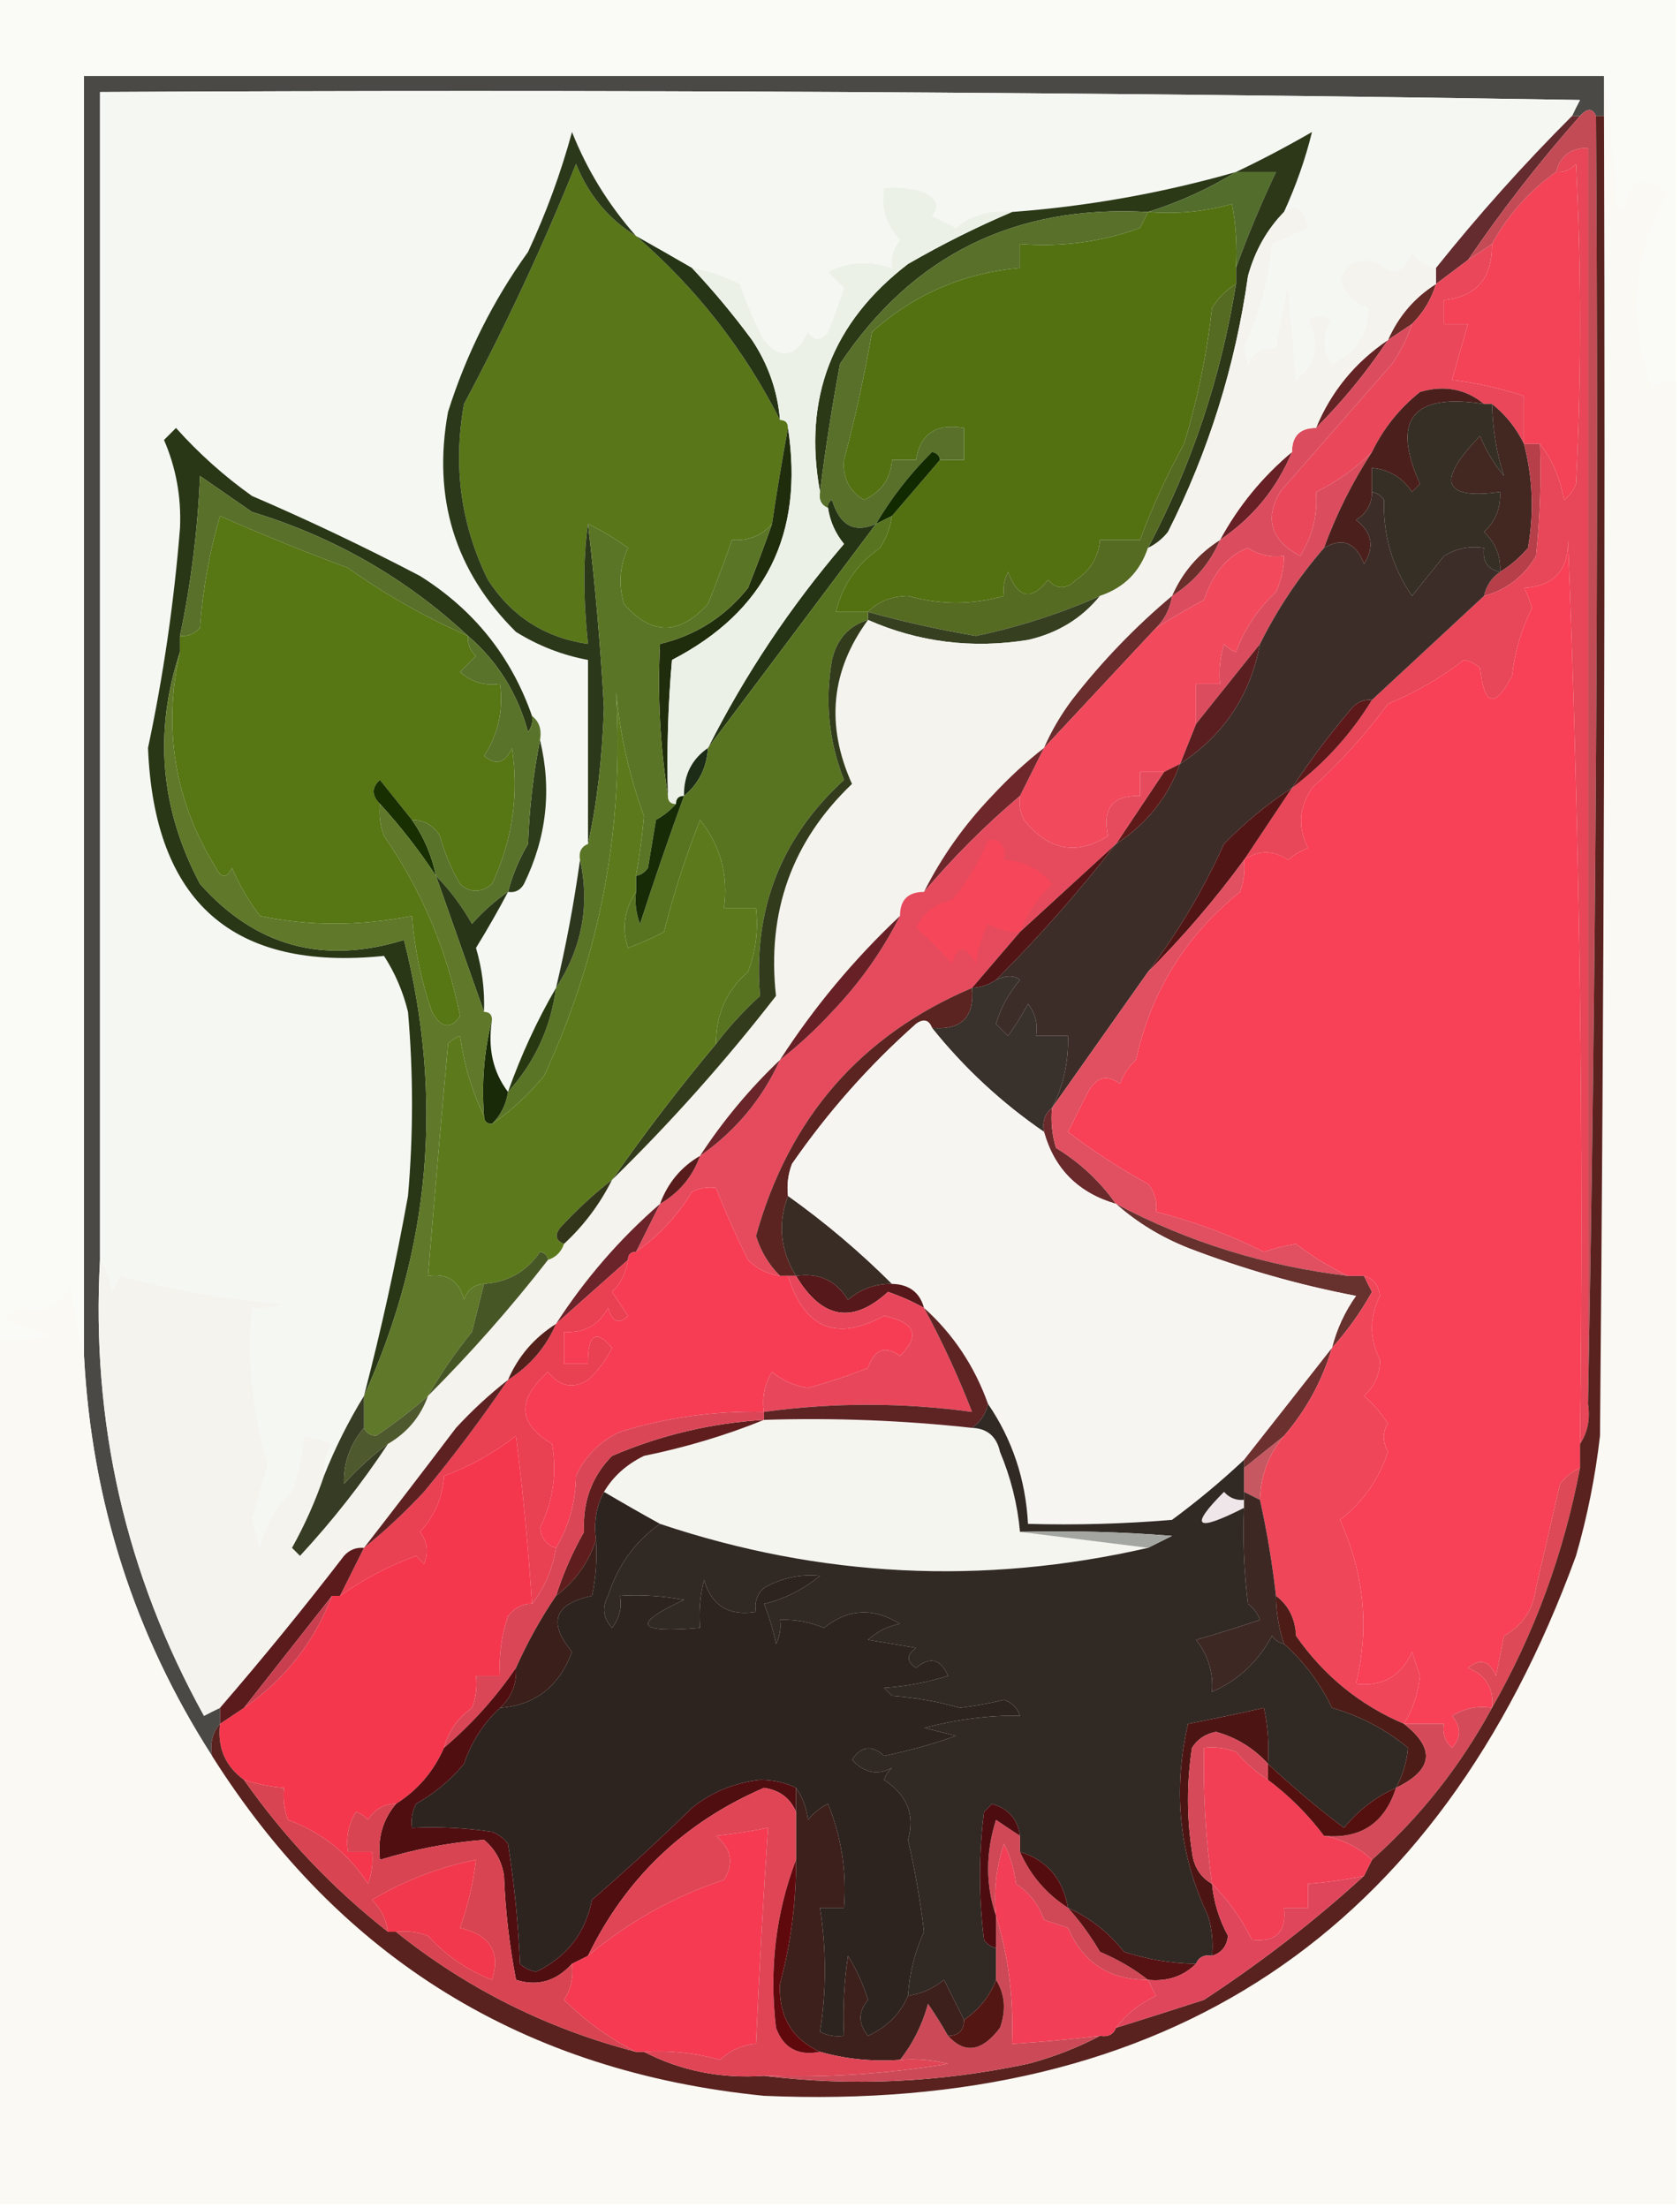 <?xml version="1.0" encoding="UTF-8"?>
<!DOCTYPE svg PUBLIC "-//W3C//DTD SVG 1.1//EN" "http://www.w3.org/Graphics/SVG/1.1/DTD/svg11.dtd">
<svg xmlns="http://www.w3.org/2000/svg" version="1.1" width="210px" height="276px" style="shape-rendering:geometricPrecision; text-rendering:geometricPrecision; image-rendering:optimizeQuality; fill-rule:evenodd; clip-rule:evenodd" xmlns:xlink="http://www.w3.org/1999/xlink">
<g><path style="opacity:1" fill="#4a4946" d="M 200.5,9.5 C 200.5,11.167 200.5,12.833 200.5,14.5C 200.167,14.5 199.833,14.5 199.5,14.5C 199.062,13.494 198.396,13.494 197.5,14.5C 197.167,14.5 196.833,14.5 196.5,14.5C 196.804,13.85 197.137,13.184 197.5,12.5C 135.837,11.5 74.17,11.167 12.5,11.5C 12.5,60.167 12.5,108.833 12.5,157.5C 11.381,177.808 15.714,196.808 25.5,214.5C 26.183,214.137 26.85,213.804 27.5,213.5C 27.5,214.167 27.5,214.833 27.5,215.5C 26.566,216.568 26.232,217.901 26.5,219.5C 16.793,204.37 11.46,187.703 10.5,169.5C 10.5,116.167 10.5,62.833 10.5,9.5C 73.833,9.5 137.167,9.5 200.5,9.5 Z"/></g>
<g><path style="opacity:1" fill="#f5f7f3" d="M 196.5,14.5 C 190.463,20.535 184.796,26.869 179.5,33.5C 178.265,33.279 177.265,32.612 176.5,31.5C 175.536,34.083 174.202,34.583 172.5,33C 170.075,32.014 168.409,32.681 167.5,35C 168.076,36.714 169.243,37.881 171,38.5C 171.058,41.696 169.558,44.029 166.5,45.5C 165.24,43.647 165.24,41.814 166.5,40C 165.5,39.333 164.5,39.333 163.5,40C 165.054,42.897 164.554,45.397 162,47.5C 161.667,43.5 161.333,39.5 161,35.5C 160.433,38.168 159.933,40.834 159.5,43.5C 157.876,43.36 156.71,44.027 156,45.5C 155.833,44.833 155.667,44.167 155.5,43.5C 157.435,39.429 158.602,35.096 159,30.5C 160.509,29.91 162.009,29.244 163.5,28.5C 163.108,26.129 162.108,25.462 160.5,26.5C 162.024,23.155 163.191,19.822 164,16.5C 160.819,18.338 157.653,20.005 154.5,21.5C 145.341,24.123 136.007,25.79 126.5,26.5C 123.843,26.162 121.51,26.829 119.5,28.5C 118.5,28 117.5,27.5 116.5,27C 117.458,25.852 117.125,24.852 115.5,24C 113.866,23.506 112.199,23.34 110.5,23.5C 110.104,26.044 110.771,28.211 112.5,30C 111.663,31.011 111.33,32.178 111.5,33.5C 108.672,32.539 106.005,32.705 103.5,34C 104.167,34.667 104.833,35.333 105.5,36C 104.897,37.825 104.23,39.659 103.5,41.5C 102.575,42.641 101.741,42.641 101,41.5C 99.423,44.675 97.59,45.009 95.5,42.5C 94.305,40.249 93.305,37.915 92.5,35.5C 90.589,34.523 88.589,33.857 86.5,33.5C 84.15,32.139 81.816,30.806 79.5,29.5C 76.047,25.584 73.381,21.25 71.5,16.5C 70.103,21.634 68.269,26.634 66,31.5C 61.612,37.609 58.279,44.276 56,51.5C 54.036,62.267 56.869,71.434 64.5,79C 67.309,80.741 70.309,81.908 73.5,82.5C 73.5,90.167 73.5,97.833 73.5,105.5C 72.662,105.842 72.328,106.508 72.5,107.5C 71.755,112.891 70.755,118.224 69.5,123.5C 67.137,127.551 65.137,131.885 63.5,136.5C 61.612,134.012 60.946,131.012 61.5,127.5C 61.5,126.833 61.167,126.5 60.5,126.5C 60.602,123.781 60.269,121.115 59.5,118.5C 60.943,116.153 62.276,113.82 63.5,111.5C 64.376,111.631 65.043,111.298 65.5,110.5C 68.328,104.709 68.995,98.709 67.5,92.5C 67.737,91.209 67.404,90.209 66.5,89.5C 63.91,82.07 59.244,76.236 52.5,72C 45.652,68.41 38.652,65.077 31.5,62C 28.035,59.537 24.869,56.704 22,53.5C 21.5,54 21,54.5 20.5,55C 22.003,58.469 22.67,62.136 22.5,66C 21.757,75.287 20.424,84.453 18.5,93.5C 19.278,112.767 29.111,121.433 48,119.5C 49.381,121.635 50.381,123.968 51,126.5C 51.667,134.167 51.667,141.833 51,149.5C 49.481,157.93 47.648,166.263 45.5,174.5C 43.536,177.705 41.87,181.038 40.5,184.5C 40.421,183.07 40.754,181.736 41.5,180.5C 40.302,180.06 39.135,179.727 38,179.5C 37.814,181.9 37.314,184.234 36.5,186.5C 34.438,188.36 33.105,190.694 32.5,193.5C 32.167,192.333 31.833,191.167 31.5,190C 32.167,187.667 32.833,185.333 33.5,183C 31.536,176.549 30.869,170.049 31.5,163.5C 32.873,163.657 34.207,163.49 35.5,163C 28.413,162.425 21.58,161.259 15,159.5C 14.667,160.167 14.333,160.833 14,161.5C 13.79,159.942 13.29,158.609 12.5,157.5C 12.5,108.833 12.5,60.167 12.5,11.5C 74.17,11.167 135.837,11.5 197.5,12.5C 197.137,13.184 196.804,13.85 196.5,14.5 Z"/></g>
<g><path style="opacity:1" fill="#2b3917" d="M 154.5,21.5 C 151.061,23.614 147.394,25.28 143.5,26.5C 126.89,25.555 114.057,31.889 105,45.5C 103.989,50.936 103.156,56.27 102.5,61.5C 100.353,49.776 104.02,40.276 113.5,33C 117.771,30.532 122.104,28.366 126.5,26.5C 136.007,25.79 145.341,24.123 154.5,21.5 Z"/></g>
<g><path style="opacity:1" fill="#fafbf6" d="M -0.5,-0.5 C 69.5,-0.5 139.5,-0.5 209.5,-0.5C 209.5,15.5 209.5,31.5 209.5,47.5C 208.417,47.539 207.417,47.873 206.5,48.5C 203.436,40.003 204.102,31.836 208.5,24C 205.326,21.668 203.493,22.502 203,26.5C 202.667,26.167 202.333,25.833 202,25.5C 201.827,19.984 201.327,14.651 200.5,9.5C 137.167,9.5 73.833,9.5 10.5,9.5C 10.5,62.833 10.5,116.167 10.5,169.5C 9.681,166.695 9.181,163.695 9,160.5C 7.418,163.341 5.251,164.341 2.5,163.5C 1.692,163.808 1.025,164.308 0.5,165C 2.5,165.667 4.5,166.333 6.5,167C 4.19,167.497 1.857,167.663 -0.5,167.5C -0.5,111.5 -0.5,55.5 -0.5,-0.5 Z"/></g>
<g><path style="opacity:1" fill="#536d2c" d="M 154.5,21.5 C 156.167,21.5 157.833,21.5 159.5,21.5C 157.63,25.458 155.963,29.458 154.5,33.5C 154.664,30.813 154.497,28.146 154,25.5C 150.606,26.456 147.106,26.789 143.5,26.5C 147.394,25.28 151.061,23.614 154.5,21.5 Z"/></g>
<g><path style="opacity:1" fill="#642c2f" d="M 196.5,14.5 C 196.833,14.5 197.167,14.5 197.5,14.5C 192.427,20.233 187.761,26.233 183.5,32.5C 182.167,33.5 180.833,34.5 179.5,35.5C 179.5,34.833 179.5,34.167 179.5,33.5C 184.796,26.869 190.463,20.535 196.5,14.5 Z"/></g>
<g><path style="opacity:1" fill="#652b27" d="M 179.5,35.5 C 178.925,37.411 177.925,39.078 176.5,40.5C 175.5,41.167 174.5,41.833 173.5,42.5C 174.81,39.527 176.81,37.194 179.5,35.5 Z"/></g>
<g><path style="opacity:1" fill="#f44256" d="M 192.5,55.5 C 191.833,55.5 191.167,55.5 190.5,55.5C 190.5,53.5 190.5,51.5 190.5,49.5C 187.574,48.539 184.574,47.873 181.5,47.5C 182.167,45.167 182.833,42.833 183.5,40.5C 182.5,40.5 181.5,40.5 180.5,40.5C 180.5,39.5 180.5,38.5 180.5,37.5C 184.556,37.107 186.556,34.773 186.5,30.5C 188.472,26.895 191.139,23.895 194.5,21.5C 195.496,21.586 196.329,21.252 197,20.5C 197.667,33.833 197.667,47.167 197,60.5C 196.692,61.308 196.192,61.975 195.5,62.5C 195.026,59.783 194.026,57.45 192.5,55.5 Z"/></g>
<g><path style="opacity:1" fill="#2d3819" d="M 160.5,26.5 C 158.36,28.701 156.86,31.367 156,34.5C 154.422,45.73 151.089,56.396 146,66.5C 145.292,67.38 144.458,68.047 143.5,68.5C 148.958,58.126 152.625,47.126 154.5,35.5C 154.5,34.833 154.5,34.167 154.5,33.5C 155.963,29.458 157.63,25.458 159.5,21.5C 157.833,21.5 156.167,21.5 154.5,21.5C 157.653,20.005 160.819,18.338 164,16.5C 163.191,19.822 162.024,23.155 160.5,26.5 Z"/></g>
<g><path style="opacity:1" fill="#ea475a" d="M 186.5,30.5 C 186.556,34.773 184.556,37.107 180.5,37.5C 180.5,38.5 180.5,39.5 180.5,40.5C 181.5,40.5 182.5,40.5 183.5,40.5C 182.833,42.833 182.167,45.167 181.5,47.5C 184.574,47.873 187.574,48.539 190.5,49.5C 190.5,51.5 190.5,53.5 190.5,55.5C 189.515,53.494 188.182,51.827 186.5,50.5C 186.167,50.5 185.833,50.5 185.5,50.5C 183.205,48.615 180.538,48.115 177.5,49C 174.906,51.087 172.906,53.587 171.5,56.5C 169.431,58.574 167.098,60.24 164.5,61.5C 164.72,64.4 164.054,67.067 162.5,69.5C 158.893,67.554 158.06,64.887 160,61.5C 164.638,56.192 169.304,50.859 174,45.5C 175.094,43.922 175.928,42.255 176.5,40.5C 177.925,39.078 178.925,37.411 179.5,35.5C 180.833,34.5 182.167,33.5 183.5,32.5C 184.5,31.833 185.5,31.167 186.5,30.5 Z"/></g>
<g><path style="opacity:1" fill="#597619" d="M 79.5,29.5 C 87.024,36.018 93.024,43.685 97.5,52.5C 98.167,52.5 98.5,52.833 98.5,53.5C 97.775,57.395 97.109,61.395 96.5,65.5C 95.221,66.968 93.554,67.635 91.5,67.5C 90.579,70.126 89.579,72.793 88.5,75.5C 84.911,79.446 81.411,79.446 78,75.5C 77.289,73.101 77.456,70.768 78.5,68.5C 76.879,67.305 75.213,66.305 73.5,65.5C 72.885,69.745 72.885,74.745 73.5,80.5C 68.141,79.735 63.974,77.068 61,72.5C 57.603,65.6 56.603,58.267 58,50.5C 63.197,40.771 67.864,30.771 72,20.5C 73.596,24.423 76.096,27.423 79.5,29.5 Z"/></g>
<g><path style="opacity:1" fill="#253515" d="M 79.5,29.5 C 81.816,30.806 84.15,32.139 86.5,33.5C 89.165,36.335 91.665,39.335 94,42.5C 96.035,45.561 97.201,48.895 97.5,52.5C 93.024,43.685 87.024,36.018 79.5,29.5 Z"/></g>
<g><path style="opacity:1" fill="#537111" d="M 154.5,33.5 C 154.5,34.167 154.5,34.833 154.5,35.5C 153.288,36.23 152.288,37.23 151.5,38.5C 150.856,44.296 149.689,49.963 148,55.5C 145.868,59.36 144.034,63.36 142.5,67.5C 140.833,67.5 139.167,67.5 137.5,67.5C 137.321,69.606 136.321,71.272 134.5,72.5C 133.28,73.711 132.113,73.711 131,72.5C 128.918,75.15 127.251,74.816 126,71.5C 125.517,72.448 125.351,73.448 125.5,74.5C 121.529,75.63 117.529,75.63 113.5,74.5C 111.36,74.556 109.694,75.223 108.5,76.5C 107.167,76.5 105.833,76.5 104.5,76.5C 105.264,73.213 107.097,70.546 110,68.5C 110.791,67.255 111.291,65.922 111.5,64.5C 113.5,62.167 115.5,59.833 117.5,57.5C 118.5,57.5 119.5,57.5 120.5,57.5C 120.5,56.167 120.5,54.833 120.5,53.5C 117.031,52.887 115.031,54.221 114.5,57.5C 113.5,57.5 112.5,57.5 111.5,57.5C 111.343,59.818 110.176,61.484 108,62.5C 106.139,61.391 105.305,59.725 105.5,57.5C 106.896,52.24 108.063,46.907 109,41.5C 114.272,36.781 120.438,34.115 127.5,33.5C 127.5,32.5 127.5,31.5 127.5,30.5C 132.673,30.91 137.673,30.243 142.5,28.5C 142.863,27.817 143.196,27.15 143.5,26.5C 147.106,26.789 150.606,26.456 154,25.5C 154.497,28.146 154.664,30.813 154.5,33.5 Z"/></g>
<g><path style="opacity:1" fill="#642426" d="M 173.5,42.5 C 170.871,46.463 167.871,50.129 164.5,53.5C 166.372,48.957 169.372,45.29 173.5,42.5 Z"/></g>
<g><path style="opacity:1" fill="#58702a" d="M 143.5,26.5 C 143.196,27.15 142.863,27.817 142.5,28.5C 137.673,30.243 132.673,30.91 127.5,30.5C 127.5,31.5 127.5,32.5 127.5,33.5C 120.438,34.115 114.272,36.781 109,41.5C 108.063,46.907 106.896,52.24 105.5,57.5C 105.305,59.725 106.139,61.391 108,62.5C 110.176,61.484 111.343,59.818 111.5,57.5C 112.5,57.5 113.5,57.5 114.5,57.5C 115.031,54.221 117.031,52.887 120.5,53.5C 120.5,54.833 120.5,56.167 120.5,57.5C 119.5,57.5 118.5,57.5 117.5,57.5C 117.44,56.957 117.107,56.624 116.5,56.5C 113.737,59.252 111.403,62.252 109.5,65.5C 106.791,66.698 104.957,65.698 104,62.5C 103.601,62.728 103.435,63.062 103.5,63.5C 102.662,63.158 102.328,62.492 102.5,61.5C 103.156,56.27 103.989,50.936 105,45.5C 114.057,31.889 126.89,25.555 143.5,26.5 Z"/></g>
<g><path style="opacity:1" fill="#122a00" d="M 117.5,57.5 C 115.5,59.833 113.5,62.167 111.5,64.5C 110.833,64.833 110.167,65.167 109.5,65.5C 111.403,62.252 113.737,59.252 116.5,56.5C 117.107,56.624 117.44,56.957 117.5,57.5 Z"/></g>
<g><path style="opacity:1" fill="#672126" d="M 161.5,56.5 C 159.628,61.043 156.628,64.71 152.5,67.5C 154.785,63.273 157.785,59.607 161.5,56.5 Z"/></g>
<g><path style="opacity:1" fill="#202d0d" d="M 98.5,53.5 C 100.528,66.777 95.695,76.444 84,82.5C 83.501,88.157 83.334,93.824 83.5,99.5C 82.51,93.355 82.177,87.022 82.5,80.5C 86.948,79.44 90.614,77.107 93.5,73.5C 94.579,70.793 95.579,68.126 96.5,65.5C 97.109,61.395 97.775,57.395 98.5,53.5 Z"/></g>
<g><path style="opacity:1" fill="#293716" d="M 66.5,89.5 C 66.631,90.239 66.464,90.906 66,91.5C 64.684,86.654 62.184,82.654 58.5,79.5C 50.772,72.297 41.772,67.13 31.5,64C 29.333,62.5 27.167,61 25,59.5C 24.716,66.252 23.883,72.918 22.5,79.5C 22.5,80.167 22.5,80.833 22.5,81.5C 19.199,91.464 20.032,101.131 25,110.5C 31.911,118.297 40.411,120.631 50.5,117.5C 55.482,137.198 53.815,156.198 45.5,174.5C 47.648,166.263 49.481,157.93 51,149.5C 51.667,141.833 51.667,134.167 51,126.5C 50.381,123.968 49.381,121.635 48,119.5C 29.111,121.433 19.278,112.767 18.5,93.5C 20.424,84.453 21.757,75.287 22.5,66C 22.67,62.136 22.003,58.469 20.5,55C 21,54.5 21.5,54 22,53.5C 24.869,56.704 28.035,59.537 31.5,62C 38.652,65.077 45.652,68.41 52.5,72C 59.244,76.236 63.91,82.07 66.5,89.5 Z"/></g>
<g><path style="opacity:1" fill="#432721" d="M 186.5,50.5 C 188.182,51.827 189.515,53.494 190.5,55.5C 191.602,59.747 191.768,64.08 191,68.5C 189.961,69.71 188.794,70.71 187.5,71.5C 187.617,69.516 186.95,67.85 185.5,66.5C 186.95,65.15 187.617,63.483 187.5,61.5C 180.344,62.493 179.511,60.16 185,54.5C 185.748,56.333 186.748,57.999 188,59.5C 187.081,56.716 186.581,53.716 186.5,50.5 Z"/></g>
<g><path style="opacity:1" fill="#352f25" d="M 185.5,50.5 C 185.833,50.5 186.167,50.5 186.5,50.5C 186.581,53.716 187.081,56.716 188,59.5C 186.748,57.999 185.748,56.333 185,54.5C 179.511,60.16 180.344,62.493 187.5,61.5C 187.617,63.483 186.95,65.15 185.5,66.5C 186.95,67.85 187.617,69.516 187.5,71.5C 185.952,71.179 185.285,70.179 185.5,68.5C 183.712,68.215 182.045,68.548 180.5,69.5C 179.167,71.167 177.833,72.833 176.5,74.5C 174.046,70.935 172.879,66.935 173,62.5C 172.617,61.944 172.117,61.611 171.5,61.5C 171.5,60.5 171.5,59.5 171.5,58.5C 173.638,58.703 175.305,59.703 176.5,61.5C 176.833,61.167 177.167,60.833 177.5,60.5C 173.883,52.439 176.55,49.105 185.5,50.5 Z"/></g>
<g><path style="opacity:1" fill="#b63f49" d="M 190.5,55.5 C 191.167,55.5 191.833,55.5 192.5,55.5C 192.666,60.178 192.499,64.845 192,69.5C 190.492,72.059 188.325,73.726 185.5,74.5C 185.782,73.222 186.449,72.222 187.5,71.5C 188.794,70.71 189.961,69.71 191,68.5C 191.768,64.08 191.602,59.747 190.5,55.5 Z"/></g>
<g><path style="opacity:1" fill="#db4d5e" d="M 176.5,40.5 C 175.928,42.255 175.094,43.922 174,45.5C 169.304,50.859 164.638,56.192 160,61.5C 158.06,64.887 158.893,67.554 162.5,69.5C 164.054,67.067 164.72,64.4 164.5,61.5C 167.098,60.24 169.431,58.574 171.5,56.5C 169.032,60.291 167.032,64.291 165.5,68.5C 162.35,72.119 159.684,76.119 157.5,80.5C 154.833,83.833 152.167,87.167 149.5,90.5C 149.5,88.833 149.5,87.167 149.5,85.5C 150.5,85.5 151.5,85.5 152.5,85.5C 152.34,83.801 152.506,82.134 153,80.5C 153.414,80.957 153.914,81.291 154.5,81.5C 155.572,78.596 157.238,76.096 159.5,74C 160.148,72.56 160.481,71.06 160.5,69.5C 158.856,69.713 157.356,69.38 156,68.5C 153.492,69.418 151.658,71.585 150.5,75C 148.395,76.13 146.395,77.297 144.5,78.5C 145.6,77.395 146.267,76.062 146.5,74.5C 149.243,72.761 151.243,70.427 152.5,67.5C 156.628,64.71 159.628,61.043 161.5,56.5C 161.5,54.5 162.5,53.5 164.5,53.5C 167.871,50.129 170.871,46.463 173.5,42.5C 174.5,41.833 175.5,41.167 176.5,40.5 Z"/></g>
<g><path style="opacity:1" fill="#59702b" d="M 58.5,79.5 C 53.221,77.193 48.221,74.359 43.5,71C 38.013,68.961 32.68,66.794 27.5,64.5C 26.18,69.04 25.347,73.706 25,78.5C 24.329,79.252 23.496,79.586 22.5,79.5C 23.883,72.918 24.716,66.252 25,59.5C 27.167,61 29.333,62.5 31.5,64C 41.772,67.13 50.772,72.297 58.5,79.5 Z"/></g>
<g><path style="opacity:1" fill="#2b391a" d="M 79.5,29.5 C 76.096,27.423 73.596,24.423 72,20.5C 67.864,30.771 63.197,40.771 58,50.5C 56.603,58.267 57.603,65.6 61,72.5C 63.974,77.068 68.141,79.735 73.5,80.5C 72.885,74.745 72.885,69.745 73.5,65.5C 74.402,73.119 75.068,80.785 75.5,88.5C 75.269,94.936 74.602,100.603 73.5,105.5C 73.5,97.833 73.5,90.167 73.5,82.5C 70.309,81.908 67.309,80.741 64.5,79C 56.869,71.434 54.036,62.267 56,51.5C 58.279,44.276 61.612,37.609 66,31.5C 68.269,26.634 70.103,21.634 71.5,16.5C 73.381,21.25 76.047,25.584 79.5,29.5 Z"/></g>
<g><path style="opacity:1" fill="#4b201c" d="M 185.5,50.5 C 176.55,49.105 173.883,52.439 177.5,60.5C 177.167,60.833 176.833,61.167 176.5,61.5C 175.305,59.703 173.638,58.703 171.5,58.5C 171.5,59.5 171.5,60.5 171.5,61.5C 171.489,63.017 170.823,64.184 169.5,65C 171.515,66.555 171.848,68.389 170.5,70.5C 169.468,67.807 167.802,67.14 165.5,68.5C 167.032,64.291 169.032,60.291 171.5,56.5C 172.906,53.587 174.906,51.087 177.5,49C 180.538,48.115 183.205,48.615 185.5,50.5 Z"/></g>
<g><path style="opacity:1" fill="#6a2e2b" d="M 152.5,67.5 C 151.243,70.427 149.243,72.761 146.5,74.5C 147.787,71.547 149.787,69.213 152.5,67.5 Z"/></g>
<g><path style="opacity:1" fill="#253415" d="M 109.5,65.5 C 102.493,74.839 95.493,84.172 88.5,93.5C 93.093,84.384 98.76,75.884 105.5,68C 104.418,66.67 103.751,65.17 103.5,63.5C 103.435,63.062 103.601,62.728 104,62.5C 104.957,65.698 106.791,66.698 109.5,65.5 Z"/></g>
<g><path style="opacity:1" fill="#e74758" d="M 198.5,175.5 C 198.784,177.415 198.451,179.081 197.5,180.5C 197.981,142.772 197.481,105.105 196,67.5C 196.083,71.251 194.249,73.251 190.5,73.5C 190.931,74.293 191.265,75.127 191.5,76C 190.164,78.678 189.33,81.511 189,84.5C 186.852,88.614 185.518,88.281 185,83.5C 184.439,82.978 183.772,82.645 183,82.5C 180.082,84.749 176.915,86.582 173.5,88C 170.703,91.799 167.536,95.299 164,98.5C 162.369,100.955 162.203,103.455 163.5,106C 162.584,106.374 161.75,106.874 161,107.5C 159.172,106.248 157.339,106.248 155.5,107.5C 157.5,104.5 159.5,101.5 161.5,98.5C 165.544,95.457 168.877,91.791 171.5,87.5C 176.193,83.139 180.859,78.805 185.5,74.5C 188.325,73.726 190.492,72.059 192,69.5C 192.499,64.845 192.666,60.178 192.5,55.5C 194.026,57.45 195.026,59.783 195.5,62.5C 196.192,61.975 196.692,61.308 197,60.5C 197.667,47.167 197.667,33.833 197,20.5C 196.329,21.252 195.496,21.586 194.5,21.5C 195.048,19.468 196.381,18.468 198.5,18.5C 198.5,70.833 198.5,123.167 198.5,175.5 Z"/></g>
<g><path style="opacity:1" fill="#566b22" d="M 154.5,35.5 C 152.625,47.126 148.958,58.126 143.5,68.5C 142.5,71.5 140.5,73.5 137.5,74.5C 132.565,76.696 127.399,78.363 122,79.5C 117.361,78.713 112.861,77.713 108.5,76.5C 109.694,75.223 111.36,74.556 113.5,74.5C 117.529,75.63 121.529,75.63 125.5,74.5C 125.351,73.448 125.517,72.448 126,71.5C 127.251,74.816 128.918,75.15 131,72.5C 132.113,73.711 133.28,73.711 134.5,72.5C 136.321,71.272 137.321,69.606 137.5,67.5C 139.167,67.5 140.833,67.5 142.5,67.5C 144.034,63.36 145.868,59.36 148,55.5C 149.689,49.963 150.856,44.296 151.5,38.5C 152.288,37.23 153.288,36.23 154.5,35.5 Z"/></g>
<g><path style="opacity:1" fill="#5b7526" d="M 73.5,65.5 C 75.213,66.305 76.879,67.305 78.5,68.5C 77.456,70.768 77.289,73.101 78,75.5C 81.411,79.446 84.911,79.446 88.5,75.5C 89.579,72.793 90.579,70.126 91.5,67.5C 93.554,67.635 95.221,66.968 96.5,65.5C 95.579,68.126 94.579,70.793 93.5,73.5C 90.614,77.107 86.948,79.44 82.5,80.5C 82.177,87.022 82.51,93.355 83.5,99.5C 83.5,100.167 83.833,100.5 84.5,100.5C 83.828,101.267 82.995,101.934 82,102.5C 81.667,104.5 81.333,106.5 81,108.5C 80.617,109.056 80.117,109.389 79.5,109.5C 79.942,107.028 80.275,104.528 80.5,102C 78.681,97.067 77.514,91.9 77,86.5C 78.049,103.379 75.049,119.379 68,134.5C 66.02,136.899 63.853,138.899 61.5,140.5C 62.6,139.395 63.267,138.062 63.5,136.5C 66.855,132.789 68.855,128.456 69.5,123.5C 72.755,118.499 73.755,113.165 72.5,107.5C 72.328,106.508 72.662,105.842 73.5,105.5C 74.602,100.603 75.269,94.936 75.5,88.5C 75.068,80.785 74.402,73.119 73.5,65.5 Z"/></g>
<g><path style="opacity:1" fill="#364021" d="M 137.5,74.5 C 135.2,77.324 132.2,79.157 128.5,80C 121.497,81.119 114.83,80.286 108.5,77.5C 108.5,77.167 108.5,76.833 108.5,76.5C 112.861,77.713 117.361,78.713 122,79.5C 127.399,78.363 132.565,76.696 137.5,74.5 Z"/></g>
<g><path style="opacity:1" fill="#ecf1e8" d="M 126.5,26.5 C 122.104,28.366 117.771,30.532 113.5,33C 104.02,40.276 100.353,49.776 102.5,61.5C 102.328,62.492 102.662,63.158 103.5,63.5C 103.751,65.17 104.418,66.67 105.5,68C 98.76,75.884 93.093,84.384 88.5,93.5C 86.461,94.911 85.461,96.911 85.5,99.5C 84.833,99.5 84.5,99.833 84.5,100.5C 83.833,100.5 83.5,100.167 83.5,99.5C 83.334,93.824 83.501,88.157 84,82.5C 95.695,76.444 100.528,66.777 98.5,53.5C 98.5,52.833 98.167,52.5 97.5,52.5C 97.201,48.895 96.035,45.561 94,42.5C 91.665,39.335 89.165,36.335 86.5,33.5C 88.589,33.857 90.589,34.523 92.5,35.5C 93.305,37.915 94.305,40.249 95.5,42.5C 97.59,45.009 99.423,44.675 101,41.5C 101.741,42.641 102.575,42.641 103.5,41.5C 104.23,39.659 104.897,37.825 105.5,36C 104.833,35.333 104.167,34.667 103.5,34C 106.005,32.705 108.672,32.539 111.5,33.5C 111.33,32.178 111.663,31.011 112.5,30C 110.771,28.211 110.104,26.044 110.5,23.5C 112.199,23.34 113.866,23.506 115.5,24C 117.125,24.852 117.458,25.852 116.5,27C 117.5,27.5 118.5,28 119.5,28.5C 121.51,26.829 123.843,26.162 126.5,26.5 Z"/></g>
<g><path style="opacity:1" fill="#f4f3ee" d="M 179.5,33.5 C 179.5,34.167 179.5,34.833 179.5,35.5C 176.81,37.194 174.81,39.527 173.5,42.5C 169.372,45.29 166.372,48.957 164.5,53.5C 162.5,53.5 161.5,54.5 161.5,56.5C 157.785,59.607 154.785,63.273 152.5,67.5C 149.787,69.213 147.787,71.547 146.5,74.5C 141.889,78.375 137.722,82.708 134,87.5C 132.579,89.405 131.412,91.405 130.5,93.5C 128.203,95.294 126.037,97.294 124,99.5C 120.533,103.12 117.7,107.12 115.5,111.5C 113.5,111.5 112.5,112.5 112.5,114.5C 106.753,119.91 101.753,125.91 97.5,132.5C 93.692,136.122 90.359,140.122 87.5,144.5C 85.14,145.865 83.474,147.865 82.5,150.5C 77.478,154.859 73.145,159.859 69.5,165.5C 66.757,167.239 64.757,169.573 63.5,172.5C 61.203,174.294 59.037,176.294 57,178.5C 53.138,183.599 49.304,188.599 45.5,193.5C 44.504,193.414 43.671,193.748 43,194.5C 37.999,200.998 32.833,207.331 27.5,213.5C 26.85,213.804 26.183,214.137 25.5,214.5C 15.714,196.808 11.381,177.808 12.5,157.5C 13.29,158.609 13.79,159.942 14,161.5C 14.333,160.833 14.667,160.167 15,159.5C 21.58,161.259 28.413,162.425 35.5,163C 34.207,163.49 32.873,163.657 31.5,163.5C 30.869,170.049 31.536,176.549 33.5,183C 32.833,185.333 32.167,187.667 31.5,190C 31.833,191.167 32.167,192.333 32.5,193.5C 33.105,190.694 34.438,188.36 36.5,186.5C 37.314,184.234 37.814,181.9 38,179.5C 39.135,179.727 40.302,180.06 41.5,180.5C 40.754,181.736 40.421,183.07 40.5,184.5C 39.453,187.596 38.12,190.596 36.5,193.5C 36.833,193.833 37.167,194.167 37.5,194.5C 41.565,190.107 45.232,185.44 48.5,180.5C 50.914,179.089 52.581,177.089 53.5,174.5C 58.843,169.156 63.843,163.489 68.5,157.5C 69.5,157.167 70.167,156.5 70.5,155.5C 72.984,153.2 74.984,150.533 76.5,147.5C 83.839,140.325 90.672,132.659 97,124.5C 95.837,113.982 99.003,105.148 106.5,98C 103.191,90.658 103.858,83.824 108.5,77.5C 114.83,80.286 121.497,81.119 128.5,80C 132.2,79.157 135.2,77.324 137.5,74.5C 140.5,73.5 142.5,71.5 143.5,68.5C 144.458,68.047 145.292,67.38 146,66.5C 151.089,56.396 154.422,45.73 156,34.5C 156.86,31.367 158.36,28.701 160.5,26.5C 162.108,25.462 163.108,26.129 163.5,28.5C 162.009,29.244 160.509,29.91 159,30.5C 158.602,35.096 157.435,39.429 155.5,43.5C 155.667,44.167 155.833,44.833 156,45.5C 156.71,44.027 157.876,43.36 159.5,43.5C 159.933,40.834 160.433,38.168 161,35.5C 161.333,39.5 161.667,43.5 162,47.5C 164.554,45.397 165.054,42.897 163.5,40C 164.5,39.333 165.5,39.333 166.5,40C 165.24,41.814 165.24,43.647 166.5,45.5C 169.558,44.029 171.058,41.696 171,38.5C 169.243,37.881 168.076,36.714 167.5,35C 168.409,32.681 170.075,32.014 172.5,33C 174.202,34.583 175.536,34.083 176.5,31.5C 177.265,32.612 178.265,33.279 179.5,33.5 Z"/></g>
<g><path style="opacity:1" fill="#682d2c" d="M 146.5,74.5 C 146.267,76.062 145.6,77.395 144.5,78.5C 139.861,83.474 135.195,88.474 130.5,93.5C 131.412,91.405 132.579,89.405 134,87.5C 137.722,82.708 141.889,78.375 146.5,74.5 Z"/></g>
<g><path style="opacity:1" fill="#5a1e20" d="M 157.5,80.5 C 156.309,86.909 152.976,91.909 147.5,95.5C 148.167,93.833 148.833,92.167 149.5,90.5C 152.167,87.167 154.833,83.833 157.5,80.5 Z"/></g>
<g><path style="opacity:1" fill="#577614" d="M 58.5,79.5 C 58.414,80.496 58.748,81.329 59.5,82C 58.833,82.667 58.167,83.333 57.5,84C 58.905,85.269 60.571,85.769 62.5,85.5C 62.937,88.807 62.27,91.807 60.5,94.5C 62.007,95.739 63.174,95.405 64,93.5C 64.879,99.422 64.046,105.089 61.5,110.5C 60.109,111.645 58.776,111.645 57.5,110.5C 56.391,108.615 55.557,106.615 55,104.5C 54.184,103.177 53.017,102.511 51.5,102.5C 50.19,100.852 48.857,99.186 47.5,97.5C 46.438,98.425 46.438,99.425 47.5,100.5C 47.343,101.873 47.51,103.207 48,104.5C 52.724,111.337 55.891,118.837 57.5,127C 56.352,128.726 55.185,128.559 54,126.5C 52.641,122.595 51.808,118.595 51.5,114.5C 44.93,115.791 38.596,115.791 32.5,114.5C 31.087,112.632 29.92,110.632 29,108.5C 28.333,109.833 27.667,109.833 27,108.5C 21.832,100.167 20.332,91.167 22.5,81.5C 22.5,80.833 22.5,80.167 22.5,79.5C 23.496,79.586 24.329,79.252 25,78.5C 25.347,73.706 26.18,69.04 27.5,64.5C 32.68,66.794 38.013,68.961 43.5,71C 48.221,74.359 53.221,77.193 58.5,79.5 Z"/></g>
<g><path style="opacity:1" fill="#5d181a" d="M 171.5,87.5 C 168.877,91.791 165.544,95.457 161.5,98.5C 163.759,95.062 166.259,91.729 169,88.5C 169.671,87.748 170.504,87.414 171.5,87.5 Z"/></g>
<g><path style="opacity:1" fill="#3d2d28" d="M 171.5,61.5 C 172.117,61.611 172.617,61.944 173,62.5C 172.879,66.935 174.046,70.935 176.5,74.5C 177.833,72.833 179.167,71.167 180.5,69.5C 182.045,68.548 183.712,68.215 185.5,68.5C 185.285,70.179 185.952,71.179 187.5,71.5C 186.449,72.222 185.782,73.222 185.5,74.5C 180.859,78.805 176.193,83.139 171.5,87.5C 170.504,87.414 169.671,87.748 169,88.5C 166.259,91.729 163.759,95.062 161.5,98.5C 158.492,100.448 155.659,102.781 153,105.5C 150.408,111.239 147.241,116.573 143.5,121.5C 139.493,127.172 135.493,132.839 131.5,138.5C 132.92,135.739 133.587,132.739 133.5,129.5C 132.167,129.5 130.833,129.5 129.5,129.5C 129.762,128.022 129.429,126.689 128.5,125.5C 127.757,126.908 126.923,128.241 126,129.5C 125.5,129 125,128.5 124.5,128C 125.102,125.964 126.102,124.13 127.5,122.5C 126.767,121.913 125.767,121.913 124.5,122.5C 129.872,117.13 134.872,111.463 139.5,105.5C 143.3,103.037 145.967,99.704 147.5,95.5C 152.976,91.909 156.309,86.909 157.5,80.5C 159.684,76.119 162.35,72.119 165.5,68.5C 167.802,67.14 169.468,67.807 170.5,70.5C 171.848,68.389 171.515,66.555 169.5,65C 170.823,64.184 171.489,63.017 171.5,61.5 Z"/></g>
<g><path style="opacity:1" fill="#f2495c" d="M 149.5,90.5 C 148.833,92.167 148.167,93.833 147.5,95.5C 146.833,95.833 146.167,96.167 145.5,96.5C 144.5,96.5 143.5,96.5 142.5,96.5C 142.5,97.5 142.5,98.5 142.5,99.5C 139.09,99.384 137.756,101.05 138.5,104.5C 134.571,106.984 131.071,106.317 128,102.5C 127.517,101.552 127.351,100.552 127.5,99.5C 128.5,97.5 129.5,95.5 130.5,93.5C 135.195,88.474 139.861,83.474 144.5,78.5C 146.395,77.297 148.395,76.13 150.5,75C 151.658,71.585 153.492,69.418 156,68.5C 157.356,69.38 158.856,69.713 160.5,69.5C 160.481,71.06 160.148,72.56 159.5,74C 157.238,76.096 155.572,78.596 154.5,81.5C 153.914,81.291 153.414,80.957 153,80.5C 152.506,82.134 152.34,83.801 152.5,85.5C 151.5,85.5 150.5,85.5 149.5,85.5C 149.5,87.167 149.5,88.833 149.5,90.5 Z"/></g>
<g><path style="opacity:1" fill="#1c2c17" d="M 88.5,93.5 C 88.347,95.97 87.347,97.97 85.5,99.5C 85.461,96.911 86.461,94.911 88.5,93.5 Z"/></g>
<g><path style="opacity:1" fill="#2d3c1a" d="M 67.5,92.5 C 68.995,98.709 68.328,104.709 65.5,110.5C 65.043,111.298 64.376,111.631 63.5,111.5C 64.045,109.407 64.878,107.407 66,105.5C 66.175,100.981 66.675,96.647 67.5,92.5 Z"/></g>
<g><path style="opacity:1" fill="#6e282c" d="M 130.5,93.5 C 129.5,95.5 128.5,97.5 127.5,99.5C 123.188,103.146 119.188,107.146 115.5,111.5C 117.7,107.12 120.533,103.12 124,99.5C 126.037,97.294 128.203,95.294 130.5,93.5 Z"/></g>
<g><path style="opacity:1" fill="#172f01" d="M 51.5,102.5 C 52.989,104.645 53.989,106.978 54.5,109.5C 52.408,106.319 50.075,103.319 47.5,100.5C 46.438,99.425 46.438,98.425 47.5,97.5C 48.857,99.186 50.19,100.852 51.5,102.5 Z"/></g>
<g><path style="opacity:1" fill="#587421" d="M 111.5,64.5 C 111.291,65.922 110.791,67.255 110,68.5C 107.097,70.546 105.264,73.213 104.5,76.5C 105.833,76.5 107.167,76.5 108.5,76.5C 108.5,76.833 108.5,77.167 108.5,77.5C 106.112,78.219 104.612,79.885 104,82.5C 103.09,87.659 103.59,92.659 105.5,97.5C 97.603,104.725 94.103,113.725 95,124.5C 92.932,126.396 91.099,128.396 89.5,130.5C 89.492,126.805 90.826,123.805 93.5,121.5C 94.48,118.914 94.813,116.247 94.5,113.5C 93.167,113.5 91.833,113.5 90.5,113.5C 91.057,109.366 90.057,105.699 87.5,102.5C 85.683,107.115 84.183,111.782 83,116.5C 81.559,117.26 80.059,117.926 78.5,118.5C 77.702,116.019 78.035,113.686 79.5,111.5C 79.343,112.873 79.51,114.207 80,115.5C 81.746,110.094 83.579,104.761 85.5,99.5C 87.347,97.97 88.347,95.97 88.5,93.5C 95.493,84.172 102.493,74.839 109.5,65.5C 110.167,65.167 110.833,64.833 111.5,64.5 Z"/></g>
<g><path style="opacity:1" fill="#5e1919" d="M 147.5,95.5 C 145.967,99.704 143.3,103.037 139.5,105.5C 141.5,102.5 143.5,99.5 145.5,96.5C 146.167,96.167 146.833,95.833 147.5,95.5 Z"/></g>
<g><path style="opacity:1" fill="#5a732b" d="M 58.5,79.5 C 62.184,82.654 64.684,86.654 66,91.5C 66.464,90.906 66.631,90.239 66.5,89.5C 67.404,90.209 67.737,91.209 67.5,92.5C 66.675,96.647 66.175,100.981 66,105.5C 64.878,107.407 64.045,109.407 63.5,111.5C 61.871,112.625 60.371,113.959 59,115.5C 57.722,113.253 56.222,111.253 54.5,109.5C 53.989,106.978 52.989,104.645 51.5,102.5C 53.017,102.511 54.184,103.177 55,104.5C 55.557,106.615 56.391,108.615 57.5,110.5C 58.776,111.645 60.109,111.645 61.5,110.5C 64.046,105.089 64.879,99.422 64,93.5C 63.174,95.405 62.007,95.739 60.5,94.5C 62.27,91.807 62.937,88.807 62.5,85.5C 60.571,85.769 58.905,85.269 57.5,84C 58.167,83.333 58.833,82.667 59.5,82C 58.748,81.329 58.414,80.496 58.5,79.5 Z"/></g>
<g><path style="opacity:1" fill="#e64b5d" d="M 145.5,96.5 C 143.5,99.5 141.5,102.5 139.5,105.5C 135.546,109.116 131.546,112.783 127.5,116.5C 125.5,118.833 123.5,121.167 121.5,123.5C 107.603,129.407 98.603,139.741 94.5,154.5C 95.092,156.423 96.092,158.089 97.5,159.5C 95.956,159.297 94.622,158.63 93.5,157.5C 91.995,154.478 90.662,151.478 89.5,148.5C 88.448,148.351 87.448,148.517 86.5,149C 84.667,151.998 82.334,154.498 79.5,156.5C 80.5,154.5 81.5,152.5 82.5,150.5C 84.914,149.089 86.581,147.089 87.5,144.5C 91.957,141.381 95.291,137.381 97.5,132.5C 99.797,130.706 101.963,128.706 104,126.5C 107.467,122.88 110.3,118.88 112.5,114.5C 112.5,112.5 113.5,111.5 115.5,111.5C 119.188,107.146 123.188,103.146 127.5,99.5C 127.351,100.552 127.517,101.552 128,102.5C 131.071,106.317 134.571,106.984 138.5,104.5C 137.756,101.05 139.09,99.384 142.5,99.5C 142.5,98.5 142.5,97.5 142.5,96.5C 143.5,96.5 144.5,96.5 145.5,96.5 Z"/></g>
<g><path style="opacity:1" fill="#521515" d="M 161.5,98.5 C 159.5,101.5 157.5,104.5 155.5,107.5C 151.874,112.461 147.874,117.128 143.5,121.5C 147.241,116.573 150.408,111.239 153,105.5C 155.659,102.781 158.492,100.448 161.5,98.5 Z"/></g>
<g><path style="opacity:1" fill="#162b06" d="M 85.5,99.5 C 83.579,104.761 81.746,110.094 80,115.5C 79.51,114.207 79.343,112.873 79.5,111.5C 79.5,110.833 79.5,110.167 79.5,109.5C 80.117,109.389 80.617,109.056 81,108.5C 81.333,106.5 81.667,104.5 82,102.5C 82.995,101.934 83.828,101.267 84.5,100.5C 84.5,99.833 84.833,99.5 85.5,99.5 Z"/></g>
<g><path style="opacity:1" fill="#283617" d="M 54.5,109.5 C 56.222,111.253 57.722,113.253 59,115.5C 60.371,113.959 61.871,112.625 63.5,111.5C 62.276,113.82 60.943,116.153 59.5,118.5C 60.269,121.115 60.602,123.781 60.5,126.5C 58.523,120.907 56.523,115.241 54.5,109.5 Z"/></g>
<g><path style="opacity:1" fill="#2c371d" d="M 72.5,107.5 C 73.755,113.165 72.755,118.499 69.5,123.5C 70.755,118.224 71.755,112.891 72.5,107.5 Z"/></g>
<g><path style="opacity:1" fill="#f5465a" d="M 127.5,116.5 C 126.07,116.579 124.736,116.246 123.5,115.5C 122.702,117.078 122.202,118.744 122,120.5C 120.691,118.109 119.691,118.109 119,120.5C 117.605,118.888 116.105,117.388 114.5,116C 115.377,114.133 116.877,112.966 119,112.5C 120.885,110.27 122.385,107.77 123.5,105C 125.061,104.812 125.728,105.645 125.5,107.5C 127.929,107.585 129.929,108.585 131.5,110.5C 129.722,112.264 128.389,114.264 127.5,116.5 Z"/></g>
<g><path style="opacity:1" fill="#521415" d="M 139.5,105.5 C 134.872,111.463 129.872,117.13 124.5,122.5C 123.609,123.11 122.609,123.443 121.5,123.5C 123.5,121.167 125.5,118.833 127.5,116.5C 131.546,112.783 135.546,109.116 139.5,105.5 Z"/></g>
<g><path style="opacity:1" fill="#672126" d="M 112.5,114.5 C 110.3,118.88 107.467,122.88 104,126.5C 101.963,128.706 99.797,130.706 97.5,132.5C 101.753,125.91 106.753,119.91 112.5,114.5 Z"/></g>
<g><path style="opacity:1" fill="#c34b56" d="M 199.5,14.5 C 199.832,68.336 199.499,122.003 198.5,175.5C 198.5,123.167 198.5,70.833 198.5,18.5C 196.381,18.468 195.048,19.468 194.5,21.5C 191.139,23.895 188.472,26.895 186.5,30.5C 185.5,31.167 184.5,31.833 183.5,32.5C 187.761,26.233 192.427,20.233 197.5,14.5C 198.396,13.494 199.062,13.494 199.5,14.5 Z"/></g>
<g><path style="opacity:1" fill="#5b2421" d="M 121.5,123.5 C 121.838,127.151 120.172,128.817 116.5,128.5C 116.103,127.475 115.437,127.308 114.5,128C 108.648,133.188 103.481,139.021 99,145.5C 98.51,146.793 98.343,148.127 98.5,149.5C 97.197,152.97 97.531,156.303 99.5,159.5C 99.167,159.5 98.833,159.5 98.5,159.5C 98.167,159.5 97.833,159.5 97.5,159.5C 96.092,158.089 95.092,156.423 94.5,154.5C 98.603,139.741 107.603,129.407 121.5,123.5 Z"/></g>
<g><path style="opacity:1" fill="#39312b" d="M 131.5,138.5 C 130.596,139.209 130.263,140.209 130.5,141.5C 125.179,137.845 120.513,133.512 116.5,128.5C 120.172,128.817 121.838,127.151 121.5,123.5C 122.609,123.443 123.609,123.11 124.5,122.5C 125.767,121.913 126.767,121.913 127.5,122.5C 126.102,124.13 125.102,125.964 124.5,128C 125,128.5 125.5,129 126,129.5C 126.923,128.241 127.757,126.908 128.5,125.5C 129.429,126.689 129.762,128.022 129.5,129.5C 130.833,129.5 132.167,129.5 133.5,129.5C 133.587,132.739 132.92,135.739 131.5,138.5 Z"/></g>
<g><path style="opacity:1" fill="#283912" d="M 69.5,123.5 C 68.855,128.456 66.855,132.789 63.5,136.5C 65.137,131.885 67.137,127.551 69.5,123.5 Z"/></g>
<g><path style="opacity:1" fill="#323b1b" d="M 108.5,77.5 C 103.858,83.824 103.191,90.658 106.5,98C 99.003,105.148 95.837,113.982 97,124.5C 90.672,132.659 83.839,140.325 76.5,147.5C 80.6,141.621 84.934,135.954 89.5,130.5C 91.099,128.396 92.932,126.396 95,124.5C 94.103,113.725 97.603,104.725 105.5,97.5C 103.59,92.659 103.09,87.659 104,82.5C 104.612,79.885 106.112,78.219 108.5,77.5 Z"/></g>
<g><path style="opacity:1" fill="#692529" d="M 97.5,132.5 C 95.291,137.381 91.957,141.381 87.5,144.5C 90.359,140.122 93.692,136.122 97.5,132.5 Z"/></g>
<g><path style="opacity:1" fill="#192a08" d="M 61.5,127.5 C 60.946,131.012 61.612,134.012 63.5,136.5C 63.267,138.062 62.6,139.395 61.5,140.5C 60.833,140.5 60.5,140.167 60.5,139.5C 60.183,135.298 60.517,131.298 61.5,127.5 Z"/></g>
<g><path style="opacity:1" fill="#5c7a1c" d="M 79.5,109.5 C 79.5,110.167 79.5,110.833 79.5,111.5C 78.035,113.686 77.702,116.019 78.5,118.5C 80.059,117.926 81.559,117.26 83,116.5C 84.183,111.782 85.683,107.115 87.5,102.5C 90.057,105.699 91.057,109.366 90.5,113.5C 91.833,113.5 93.167,113.5 94.5,113.5C 94.813,116.247 94.48,118.914 93.5,121.5C 90.826,123.805 89.492,126.805 89.5,130.5C 84.934,135.954 80.6,141.621 76.5,147.5C 74.25,149.244 72.083,151.244 70,153.5C 69.308,154.437 69.475,155.103 70.5,155.5C 70.167,156.5 69.5,157.167 68.5,157.5C 68.44,156.957 68.107,156.624 67.5,156.5C 65.847,158.947 63.513,160.28 60.5,160.5C 59.25,160.577 58.417,161.244 58,162.5C 57.411,160.137 55.911,159.137 53.5,159.5C 54.296,149.836 55.129,140.17 56,130.5C 56.414,130.043 56.914,129.709 57.5,129.5C 58.013,133.121 59.013,136.454 60.5,139.5C 60.5,140.167 60.833,140.5 61.5,140.5C 63.853,138.899 66.02,136.899 68,134.5C 75.049,119.379 78.049,103.379 77,86.5C 77.514,91.9 78.681,97.067 80.5,102C 80.275,104.528 79.942,107.028 79.5,109.5 Z"/></g>
<g><path style="opacity:1" fill="#6a2a2c" d="M 131.5,138.5 C 131.34,140.199 131.506,141.866 132,143.5C 134.998,145.333 137.498,147.666 139.5,150.5C 134.798,149.131 131.798,146.131 130.5,141.5C 130.263,140.209 130.596,139.209 131.5,138.5 Z"/></g>
<g><path style="opacity:1" fill="#e05061" d="M 155.5,107.5 C 155.657,108.873 155.49,110.207 155,111.5C 148.209,116.962 143.876,123.962 142,132.5C 141.085,133.328 140.419,134.328 140,135.5C 138.413,134.273 137.079,134.606 136,136.5C 135.167,138.167 134.333,139.833 133.5,141.5C 136.659,143.914 139.993,146.081 143.5,148C 144.337,149.011 144.67,150.178 144.5,151.5C 149.191,152.674 153.691,154.341 158,156.5C 159.301,156.04 160.634,155.706 162,155.5C 164.063,157.076 166.23,158.41 168.5,159.5C 158.18,158.28 148.514,155.28 139.5,150.5C 137.498,147.666 134.998,145.333 132,143.5C 131.506,141.866 131.34,140.199 131.5,138.5C 135.493,132.839 139.493,127.172 143.5,121.5C 147.874,117.128 151.874,112.461 155.5,107.5 Z"/></g>
<g><path style="opacity:1" fill="#581c1c" d="M 87.5,144.5 C 86.581,147.089 84.914,149.089 82.5,150.5C 83.474,147.865 85.14,145.865 87.5,144.5 Z"/></g>
<g><path style="opacity:1" fill="#33351a" d="M 76.5,147.5 C 74.984,150.533 72.984,153.2 70.5,155.5C 69.475,155.103 69.308,154.437 70,153.5C 72.083,151.244 74.25,149.244 76.5,147.5 Z"/></g>
<g><path style="opacity:1" fill="#392c24" d="M 98.5,149.5 C 103.152,152.821 107.485,156.487 111.5,160.5C 109.4,160.477 107.567,161.144 106,162.5C 104.526,160.084 102.36,159.084 99.5,159.5C 97.531,156.303 97.197,152.97 98.5,149.5 Z"/></g>
<g><path style="opacity:1" fill="#67312e" d="M 139.5,150.5 C 148.514,155.28 158.18,158.28 168.5,159.5C 169.167,159.5 169.833,159.5 170.5,159.5C 170.804,160.15 171.137,160.817 171.5,161.5C 170.057,164.077 168.39,166.41 166.5,168.5C 167.086,166.16 168.086,163.993 169.5,162C 162.331,160.632 155.331,158.632 148.5,156C 145.102,154.643 142.102,152.81 139.5,150.5 Z"/></g>
<g><path style="opacity:1" fill="#5f7829" d="M 22.5,81.5 C 20.332,91.167 21.832,100.167 27,108.5C 27.667,109.833 28.333,109.833 29,108.5C 29.92,110.632 31.087,112.632 32.5,114.5C 38.596,115.791 44.93,115.791 51.5,114.5C 51.808,118.595 52.641,122.595 54,126.5C 55.185,128.559 56.352,128.726 57.5,127C 55.891,118.837 52.724,111.337 48,104.5C 47.51,103.207 47.343,101.873 47.5,100.5C 50.075,103.319 52.408,106.319 54.5,109.5C 56.523,115.241 58.523,120.907 60.5,126.5C 61.167,126.5 61.5,126.833 61.5,127.5C 60.517,131.298 60.183,135.298 60.5,139.5C 59.013,136.454 58.013,133.121 57.5,129.5C 56.914,129.709 56.414,130.043 56,130.5C 55.129,140.17 54.296,149.836 53.5,159.5C 55.911,159.137 57.411,160.137 58,162.5C 58.417,161.244 59.25,160.577 60.5,160.5C 60.005,162.482 59.505,164.482 59,166.5C 56.92,169.065 55.087,171.732 53.5,174.5C 51.53,176.257 49.363,177.923 47,179.5C 46.235,179.43 45.735,179.097 45.5,178.5C 45.5,177.167 45.5,175.833 45.5,174.5C 53.815,156.198 55.482,137.198 50.5,117.5C 40.411,120.631 31.911,118.297 25,110.5C 20.032,101.131 19.199,91.464 22.5,81.5 Z"/></g>
<g><path style="opacity:1" fill="#6a242a" d="M 82.5,150.5 C 81.5,152.5 80.5,154.5 79.5,156.5C 78.833,156.5 78.5,156.833 78.5,157.5C 75.455,160.218 72.455,162.884 69.5,165.5C 73.145,159.859 77.478,154.859 82.5,150.5 Z"/></g>
<g><path style="opacity:1" fill="#f73d54" d="M 97.5,159.5 C 97.833,159.5 98.167,159.5 98.5,159.5C 100.525,166.061 104.525,167.728 110.5,164.5C 114.397,165.307 115.063,166.974 112.5,169.5C 110.625,168.164 109.292,168.664 108.5,171C 106.053,171.973 103.553,172.806 101,173.5C 99.284,173.252 97.784,172.585 96.5,171.5C 95.548,173.045 95.215,174.712 95.5,176.5C 89.365,176.356 83.365,177.189 77.5,179C 75,180.167 73.167,182 72,184.5C 71.943,187.811 71.11,190.811 69.5,193.5C 68.351,193.209 67.684,192.376 67.5,191C 69.141,187.655 69.641,184.155 69,180.5C 64.726,177.992 64.559,174.992 68.5,171.5C 69.968,173.333 71.635,173.666 73.5,172.5C 74.751,171.369 75.751,170.036 76.5,168.5C 74.469,166.122 73.469,166.789 73.5,170.5C 72.5,170.5 71.5,170.5 70.5,170.5C 70.5,169.167 70.5,167.833 70.5,166.5C 72.993,166.671 74.826,165.671 76,163.5C 76.535,165.271 77.369,165.604 78.5,164.5C 77.833,163.5 77.167,162.5 76.5,161.5C 77.63,160.378 78.297,159.044 78.5,157.5C 78.5,156.833 78.833,156.5 79.5,156.5C 82.334,154.498 84.667,151.998 86.5,149C 87.448,148.517 88.448,148.351 89.5,148.5C 90.662,151.478 91.995,154.478 93.5,157.5C 94.622,158.63 95.956,159.297 97.5,159.5 Z"/></g>
<g><path style="opacity:1" fill="#f7f5f2" d="M 116.5,128.5 C 120.513,133.512 125.179,137.845 130.5,141.5C 131.798,146.131 134.798,149.131 139.5,150.5C 142.102,152.81 145.102,154.643 148.5,156C 155.331,158.632 162.331,160.632 169.5,162C 168.086,163.993 167.086,166.16 166.5,168.5C 162.864,173.142 159.197,177.809 155.5,182.5C 152.665,185.165 149.665,187.665 146.5,190C 140.509,190.499 134.509,190.666 128.5,190.5C 128.208,184.956 126.541,179.956 123.5,175.5C 121.812,170.774 119.145,166.774 115.5,163.5C 114.965,161.554 113.632,160.554 111.5,160.5C 107.485,156.487 103.152,152.821 98.5,149.5C 98.343,148.127 98.51,146.793 99,145.5C 103.481,139.021 108.648,133.188 114.5,128C 115.437,127.308 116.103,127.475 116.5,128.5 Z"/></g>
<g><path style="opacity:1" fill="#475625" d="M 68.5,157.5 C 63.843,163.489 58.843,169.156 53.5,174.5C 55.087,171.732 56.92,169.065 59,166.5C 59.505,164.482 60.005,162.482 60.5,160.5C 63.513,160.28 65.847,158.947 67.5,156.5C 68.107,156.624 68.44,156.957 68.5,157.5 Z"/></g>
<g><path style="opacity:1" fill="#56181a" d="M 99.5,159.5 C 102.36,159.084 104.526,160.084 106,162.5C 107.567,161.144 109.4,160.477 111.5,160.5C 113.632,160.554 114.965,161.554 115.5,163.5C 114.085,162.711 112.585,162.044 111,161.5C 106.571,165.558 102.737,164.891 99.5,159.5 Z"/></g>
<g><path style="opacity:1" fill="#e8475b" d="M 98.5,159.5 C 98.833,159.5 99.167,159.5 99.5,159.5C 102.737,164.891 106.571,165.558 111,161.5C 112.585,162.044 114.085,162.711 115.5,163.5C 117.78,167.724 119.78,172.058 121.5,176.5C 112.824,175.319 104.158,175.319 95.5,176.5C 95.215,174.712 95.548,173.045 96.5,171.5C 97.784,172.585 99.284,173.252 101,173.5C 103.553,172.806 106.053,171.973 108.5,171C 109.292,168.664 110.625,168.164 112.5,169.5C 115.063,166.974 114.397,165.307 110.5,164.5C 104.525,167.728 100.525,166.061 98.5,159.5 Z"/></g>
<g><path style="opacity:1" fill="#f84057" d="M 197.5,180.5 C 197.5,181.5 197.5,182.5 197.5,183.5C 196.542,183.953 195.708,184.619 195,185.5C 194,189.833 193,194.167 192,198.5C 191.657,201.193 190.324,203.193 188,204.5C 187.667,206.167 187.333,207.833 187,209.5C 186.174,207.595 185.007,207.261 183.5,208.5C 185.756,209.421 186.756,211.088 186.5,213.5C 184.712,213.215 183.045,213.548 181.5,214.5C 182.645,215.891 182.645,217.224 181.5,218.5C 180.614,217.675 180.281,216.675 180.5,215.5C 178.833,215.5 177.167,215.5 175.5,215.5C 176.615,213.693 177.281,211.693 177.5,209.5C 177.167,208.5 176.833,207.5 176.5,206.5C 175.125,209.547 172.792,210.88 169.5,210.5C 171.198,203.534 170.532,196.701 167.5,190C 170.343,187.834 172.343,185.001 173.5,181.5C 172.802,180.137 172.802,178.971 173.5,178C 172.687,176.686 171.687,175.519 170.5,174.5C 171.84,173.312 172.507,171.812 172.5,170C 171.167,167.333 171.167,164.667 172.5,162C 172.316,160.624 171.649,159.791 170.5,159.5C 169.833,159.5 169.167,159.5 168.5,159.5C 166.23,158.41 164.063,157.076 162,155.5C 160.634,155.706 159.301,156.04 158,156.5C 153.691,154.341 149.191,152.674 144.5,151.5C 144.67,150.178 144.337,149.011 143.5,148C 139.993,146.081 136.659,143.914 133.5,141.5C 134.333,139.833 135.167,138.167 136,136.5C 137.079,134.606 138.413,134.273 140,135.5C 140.419,134.328 141.085,133.328 142,132.5C 143.876,123.962 148.209,116.962 155,111.5C 155.49,110.207 155.657,108.873 155.5,107.5C 157.339,106.248 159.172,106.248 161,107.5C 161.75,106.874 162.584,106.374 163.5,106C 162.203,103.455 162.369,100.955 164,98.5C 167.536,95.299 170.703,91.799 173.5,88C 176.915,86.582 180.082,84.749 183,82.5C 183.772,82.645 184.439,82.978 185,83.5C 185.518,88.281 186.852,88.614 189,84.5C 189.33,81.511 190.164,78.678 191.5,76C 191.265,75.127 190.931,74.293 190.5,73.5C 194.249,73.251 196.083,71.251 196,67.5C 197.481,105.105 197.981,142.772 197.5,180.5 Z"/></g>
<g><path style="opacity:1" fill="#e94052" d="M 78.5,157.5 C 78.297,159.044 77.63,160.378 76.5,161.5C 77.167,162.5 77.833,163.5 78.5,164.5C 77.369,165.604 76.535,165.271 76,163.5C 74.826,165.671 72.993,166.671 70.5,166.5C 70.5,167.833 70.5,169.167 70.5,170.5C 71.5,170.5 72.5,170.5 73.5,170.5C 73.469,166.789 74.469,166.122 76.5,168.5C 75.751,170.036 74.751,171.369 73.5,172.5C 71.635,173.666 69.968,173.333 68.5,171.5C 64.559,174.992 64.726,177.992 69,180.5C 69.641,184.155 69.141,187.655 67.5,191C 67.684,192.376 68.351,193.209 69.5,193.5C 69.065,196.157 68.065,198.491 66.5,200.5C 66.041,193.488 65.374,186.488 64.5,179.5C 61.693,181.669 58.693,183.335 55.5,184.5C 55.327,187.179 54.327,189.513 52.5,191.5C 53.428,192.768 53.595,194.101 53,195.5C 52.667,195.167 52.333,194.833 52,194.5C 48.594,195.744 45.428,197.41 42.5,199.5C 43.5,197.5 44.5,195.5 45.5,193.5C 48.084,191.422 50.584,189.088 53,186.5C 56.761,181.953 60.261,177.286 63.5,172.5C 66.243,170.761 68.243,168.427 69.5,165.5C 72.455,162.884 75.455,160.218 78.5,157.5 Z"/></g>
<g><path style="opacity:1" fill="#faf9f4" d="M 200.5,9.5 C 201.327,14.651 201.827,19.984 202,25.5C 202.333,25.833 202.667,26.167 203,26.5C 203.493,22.502 205.326,21.668 208.5,24C 204.102,31.836 203.436,40.003 206.5,48.5C 207.417,47.873 208.417,47.539 209.5,47.5C 209.5,123.5 209.5,199.5 209.5,275.5C 139.5,275.5 69.5,275.5 -0.5,275.5C -0.5,239.5 -0.5,203.5 -0.5,167.5C 1.857,167.663 4.19,167.497 6.5,167C 4.5,166.333 2.5,165.667 0.5,165C 1.025,164.308 1.692,163.808 2.5,163.5C 5.251,164.341 7.418,163.341 9,160.5C 9.181,163.695 9.681,166.695 10.5,169.5C 11.46,187.703 16.793,204.37 26.5,219.5C 42.516,244.849 65.516,259.015 95.5,262C 145.935,264.2 179.768,241.7 197,194.5C 198.416,189.585 199.416,184.585 200,179.5C 200.5,124.501 200.667,69.501 200.5,14.5C 200.5,12.833 200.5,11.167 200.5,9.5 Z"/></g>
<g><path style="opacity:1" fill="#f5f5f0" d="M 95.5,177.5 C 104.221,177.225 112.887,177.558 121.5,178.5C 123.411,178.574 124.578,179.574 125,181.5C 126.352,184.72 127.186,188.053 127.5,191.5C 132.833,192.167 138.167,192.833 143.5,193.5C 122.881,198.222 102.548,197.222 82.5,190.5C 80.209,189.235 77.875,187.902 75.5,186.5C 76.642,184.567 78.308,183.067 80.5,182C 85.747,180.928 90.747,179.428 95.5,177.5 Z"/></g>
<g><path style="opacity:1" fill="#f5374d" d="M 66.5,200.5 C 65.421,200.436 64.421,200.936 63.5,202C 62.678,204.434 62.344,206.934 62.5,209.5C 61.5,209.5 60.5,209.5 59.5,209.5C 59.657,210.873 59.49,212.207 59,213.5C 57.198,214.789 56.031,216.456 55.5,218.5C 54.19,221.473 52.19,223.807 49.5,225.5C 47.983,225.511 46.816,226.177 46,227.5C 45.586,227.043 45.086,226.709 44.5,226.5C 43.548,228.045 43.215,229.712 43.5,231.5C 44.5,231.5 45.5,231.5 46.5,231.5C 46.657,232.873 46.49,234.207 46,235.5C 43.559,231.727 40.226,229.06 36,227.5C 35.51,226.207 35.343,224.873 35.5,223.5C 33.784,223.371 32.117,223.038 30.5,222.5C 28.15,220.787 27.15,218.453 27.5,215.5C 28.5,214.833 29.5,214.167 30.5,213.5C 35.603,209.961 39.269,205.295 41.5,199.5C 41.833,199.5 42.167,199.5 42.5,199.5C 45.428,197.41 48.594,195.744 52,194.5C 52.333,194.833 52.667,195.167 53,195.5C 53.595,194.101 53.428,192.768 52.5,191.5C 54.327,189.513 55.327,187.179 55.5,184.5C 58.693,183.335 61.693,181.669 64.5,179.5C 65.374,186.488 66.041,193.488 66.5,200.5 Z"/></g>
<g><path style="opacity:1" fill="#eee6e9" d="M 155.5,187.5 C 155.5,187.833 155.5,188.167 155.5,188.5C 149.442,191.58 148.609,190.913 153,186.5C 153.671,187.252 154.504,187.586 155.5,187.5 Z"/></g>
<g><path style="opacity:1" fill="#373c24" d="M 45.5,174.5 C 45.5,175.833 45.5,177.167 45.5,178.5C 43.773,180.516 42.939,182.849 43,185.5C 44.75,183.576 46.583,181.909 48.5,180.5C 45.232,185.44 41.565,190.107 37.5,194.5C 37.167,194.167 36.833,193.833 36.5,193.5C 38.12,190.596 39.453,187.596 40.5,184.5C 41.87,181.038 43.536,177.705 45.5,174.5 Z"/></g>
<g><path style="opacity:1" fill="#5f1e1d" d="M 95.5,177.5 C 90.747,179.428 85.747,180.928 80.5,182C 78.308,183.067 76.642,184.567 75.5,186.5C 74.539,188.265 74.205,190.265 74.5,192.5C 73.581,195.327 71.915,197.66 69.5,199.5C 70.379,196.738 71.546,194.071 73,191.5C 72.806,187.74 73.973,184.574 76.5,182C 82.589,179.394 88.922,177.894 95.5,177.5 Z"/></g>
<g><path style="opacity:1" fill="#c65861" d="M 160.5,179.5 C 158.572,181.781 157.572,184.447 157.5,187.5C 156.833,187.167 156.167,186.833 155.5,186.5C 155.5,185.5 155.5,184.5 155.5,183.5C 157.167,182.167 158.833,180.833 160.5,179.5 Z"/></g>
<g><path style="opacity:1" fill="#4f592e" d="M 53.5,174.5 C 52.581,177.089 50.914,179.089 48.5,180.5C 46.583,181.909 44.75,183.576 43,185.5C 42.939,182.849 43.773,180.516 45.5,178.5C 45.735,179.097 46.235,179.43 47,179.5C 49.363,177.923 51.53,176.257 53.5,174.5 Z"/></g>
<g><path style="opacity:1" fill="#5e2424" d="M 115.5,163.5 C 119.145,166.774 121.812,170.774 123.5,175.5C 123.218,176.778 122.551,177.778 121.5,178.5C 112.887,177.558 104.221,177.225 95.5,177.5C 95.5,177.167 95.5,176.833 95.5,176.5C 104.158,175.319 112.824,175.319 121.5,176.5C 119.78,172.058 117.78,167.724 115.5,163.5 Z"/></g>
<g><path style="opacity:1" fill="#5e2122" d="M 63.5,172.5 C 60.261,177.286 56.761,181.953 53,186.5C 50.584,189.088 48.084,191.422 45.5,193.5C 49.304,188.599 53.138,183.599 57,178.5C 59.037,176.294 61.203,174.294 63.5,172.5 Z"/></g>
<g><path style="opacity:1" fill="#6c302f" d="M 166.5,168.5 C 165.274,172.62 163.274,176.287 160.5,179.5C 158.833,180.833 157.167,182.167 155.5,183.5C 155.5,183.167 155.5,182.833 155.5,182.5C 159.197,177.809 162.864,173.142 166.5,168.5 Z"/></g>
<g><path style="opacity:1" fill="#53201b" d="M 69.5,165.5 C 68.243,168.427 66.243,170.761 63.5,172.5C 64.757,169.573 66.757,167.239 69.5,165.5 Z"/></g>
<g><path style="opacity:1" fill="#f0465a" d="M 170.5,159.5 C 171.649,159.791 172.316,160.624 172.5,162C 171.167,164.667 171.167,167.333 172.5,170C 172.507,171.812 171.84,173.312 170.5,174.5C 171.687,175.519 172.687,176.686 173.5,178C 172.802,178.971 172.802,180.137 173.5,181.5C 172.343,185.001 170.343,187.834 167.5,190C 170.532,196.701 171.198,203.534 169.5,210.5C 172.792,210.88 175.125,209.547 176.5,206.5C 176.833,207.5 177.167,208.5 177.5,209.5C 177.281,211.693 176.615,213.693 175.5,215.5C 169.974,213.145 165.474,209.478 162,204.5C 161.901,202.347 161.067,200.681 159.5,199.5C 159.042,195.462 158.376,191.462 157.5,187.5C 157.572,184.447 158.572,181.781 160.5,179.5C 163.274,176.287 165.274,172.62 166.5,168.5C 168.39,166.41 170.057,164.077 171.5,161.5C 171.137,160.817 170.804,160.15 170.5,159.5 Z"/></g>
<g><path style="opacity:1" fill="#312924" d="M 123.5,175.5 C 126.541,179.956 128.208,184.956 128.5,190.5C 134.509,190.666 140.509,190.499 146.5,190C 149.665,187.665 152.665,185.165 155.5,182.5C 155.5,182.833 155.5,183.167 155.5,183.5C 155.5,184.5 155.5,185.5 155.5,186.5C 155.5,186.833 155.5,187.167 155.5,187.5C 154.504,187.586 153.671,187.252 153,186.5C 148.609,190.913 149.442,191.58 155.5,188.5C 155.334,192.514 155.501,196.514 156,200.5C 156.692,201.025 157.192,201.692 157.5,202.5C 154.856,203.396 152.19,204.229 149.5,205C 151.016,206.897 151.683,209.064 151.5,211.5C 154.755,210.082 157.255,207.749 159,204.5C 159.383,205.056 159.883,205.389 160.5,205.5C 163.026,207.766 165.026,210.432 166.5,213.5C 170.025,214.512 173.192,216.179 176,218.5C 175.866,220.189 175.366,221.856 174.5,223.5C 171.926,224.661 169.76,226.328 168,228.5C 164.634,225.959 161.468,223.293 158.5,220.5C 158.663,218.143 158.497,215.81 158,213.5C 154.869,214.206 151.702,214.873 148.5,215.5C 146.573,223.901 147.406,231.901 151,239.5C 151.494,241.134 151.66,242.801 151.5,244.5C 150.508,244.328 149.842,244.662 149.5,245.5C 146.432,245.453 143.432,244.953 140.5,244C 138.583,241.577 136.25,239.744 133.5,238.5C 132.858,234.867 130.858,232.534 127.5,231.5C 127.5,230.833 127.5,230.167 127.5,229.5C 127.238,227.436 126.071,226.103 124,225.5C 123.667,225.833 123.333,226.167 123,226.5C 122.333,231.833 122.333,237.167 123,242.5C 123.383,243.056 123.883,243.389 124.5,243.5C 124.5,244.833 124.5,246.167 124.5,247.5C 123.7,249.573 122.367,251.24 120.5,252.5C 119.68,250.86 118.847,249.193 118,247.5C 116.67,248.582 115.17,249.249 113.5,249.5C 113.678,246.678 114.345,244.011 115.5,241.5C 115.034,237.587 114.367,233.754 113.5,230C 114.4,226.883 113.4,224.383 110.5,222.5C 110.709,221.914 111.043,221.414 111.5,221C 109.721,221.979 108.055,221.646 106.5,220C 107.649,218.256 108.983,218.089 110.5,219.5C 113.564,218.879 116.564,218.045 119.5,217C 118.167,216.667 116.833,216.333 115.5,216C 119.825,214.905 123.825,214.405 127.5,214.5C 127.167,213.5 126.5,212.833 125.5,212.5C 123.632,212.946 121.799,213.279 120,213.5C 117.26,212.718 114.426,212.218 111.5,212C 111.167,211.667 110.833,211.333 110.5,211C 113.226,210.818 115.893,210.318 118.5,209.5C 117.597,207.38 116.263,207.046 114.5,208.5C 113.289,207.726 113.289,206.893 114.5,206C 112.5,205.667 110.5,205.333 108.5,205C 109.623,203.956 110.956,203.29 112.5,203C 109.19,200.932 106.024,201.098 103,203.5C 101.234,202.767 99.401,202.433 97.5,202.5C 97.65,203.552 97.483,204.552 97,205.5C 96.654,203.782 96.154,202.115 95.5,200.5C 97.965,199.935 100.298,198.768 102.5,197C 100.069,196.748 97.735,197.248 95.5,198.5C 94.614,199.325 94.281,200.325 94.5,201.5C 91.105,202.056 88.938,200.723 88,197.5C 87.504,199.473 87.338,201.473 87.5,203.5C 79.568,204.206 78.901,203.04 85.5,200C 82.854,199.503 80.187,199.336 77.5,199.5C 77.762,200.978 77.429,202.311 76.5,203.5C 75.386,202.277 75.219,200.944 76,199.5C 77.222,195.686 79.389,192.686 82.5,190.5C 102.548,197.222 122.881,198.222 143.5,193.5C 144.473,193.013 145.473,192.513 146.5,192C 140.175,191.5 133.842,191.334 127.5,191.5C 127.186,188.053 126.352,184.72 125,181.5C 124.578,179.574 123.411,178.574 121.5,178.5C 122.551,177.778 123.218,176.778 123.5,175.5 Z"/></g>
<g><path style="opacity:1" fill="#a3a6a1" d="M 127.5,191.5 C 133.842,191.334 140.175,191.5 146.5,192C 145.473,192.513 144.473,193.013 143.5,193.5C 138.167,192.833 132.833,192.167 127.5,191.5 Z"/></g>
<g><path style="opacity:1" fill="#db4657" d="M 95.5,176.5 C 95.5,176.833 95.5,177.167 95.5,177.5C 88.922,177.894 82.589,179.394 76.5,182C 73.973,184.574 72.806,187.74 73,191.5C 71.546,194.071 70.379,196.738 69.5,199.5C 67.595,202.304 65.929,205.304 64.5,208.5C 61.968,212.211 58.968,215.544 55.5,218.5C 56.031,216.456 57.198,214.789 59,213.5C 59.49,212.207 59.657,210.873 59.5,209.5C 60.5,209.5 61.5,209.5 62.5,209.5C 62.344,206.934 62.678,204.434 63.5,202C 64.421,200.936 65.421,200.436 66.5,200.5C 68.065,198.491 69.065,196.157 69.5,193.5C 71.11,190.811 71.943,187.811 72,184.5C 73.167,182 75,180.167 77.5,179C 83.365,177.189 89.365,176.356 95.5,176.5 Z"/></g>
<g><path style="opacity:1" fill="#3d2824" d="M 155.5,186.5 C 156.167,186.833 156.833,187.167 157.5,187.5C 158.376,191.462 159.042,195.462 159.5,199.5C 159.517,201.565 159.85,203.565 160.5,205.5C 159.883,205.389 159.383,205.056 159,204.5C 157.255,207.749 154.755,210.082 151.5,211.5C 151.683,209.064 151.016,206.897 149.5,205C 152.19,204.229 154.856,203.396 157.5,202.5C 157.192,201.692 156.692,201.025 156,200.5C 155.501,196.514 155.334,192.514 155.5,188.5C 155.5,188.167 155.5,187.833 155.5,187.5C 155.5,187.167 155.5,186.833 155.5,186.5 Z"/></g>
<g><path style="opacity:1" fill="#dd4956" d="M 197.5,183.5 C 195.47,194.203 191.803,204.203 186.5,213.5C 186.756,211.088 185.756,209.421 183.5,208.5C 185.007,207.261 186.174,207.595 187,209.5C 187.333,207.833 187.667,206.167 188,204.5C 190.324,203.193 191.657,201.193 192,198.5C 193,194.167 194,189.833 195,185.5C 195.708,184.619 196.542,183.953 197.5,183.5 Z"/></g>
<g><path style="opacity:1" fill="#5b1b1d" d="M 45.5,193.5 C 44.5,195.5 43.5,197.5 42.5,199.5C 42.167,199.5 41.833,199.5 41.5,199.5C 37.81,204.185 34.143,208.852 30.5,213.5C 29.5,214.167 28.5,214.833 27.5,215.5C 27.5,214.833 27.5,214.167 27.5,213.5C 32.833,207.331 37.999,200.998 43,194.5C 43.671,193.748 44.504,193.414 45.5,193.5 Z"/></g>
<g><path style="opacity:1" fill="#3b1f1a" d="M 74.5,192.5 C 74.663,194.857 74.497,197.19 74,199.5C 69.284,200.481 68.451,202.814 71.5,206.5C 69.886,210.84 66.886,213.173 62.5,213.5C 63.942,212.18 64.609,210.514 64.5,208.5C 65.929,205.304 67.595,202.304 69.5,199.5C 71.915,197.66 73.581,195.327 74.5,192.5 Z"/></g>
<g><path style="opacity:1" fill="#c93f4f" d="M 41.5,199.5 C 39.269,205.295 35.603,209.961 30.5,213.5C 34.143,208.852 37.81,204.185 41.5,199.5 Z"/></g>
<g><path style="opacity:1" fill="#4d1c17" d="M 159.5,199.5 C 161.067,200.681 161.901,202.347 162,204.5C 165.474,209.478 169.974,213.145 175.5,215.5C 179.472,218.611 179.138,221.277 174.5,223.5C 175.366,221.856 175.866,220.189 176,218.5C 173.192,216.179 170.025,214.512 166.5,213.5C 165.026,210.432 163.026,207.766 160.5,205.5C 159.85,203.565 159.517,201.565 159.5,199.5 Z"/></g>
<g><path style="opacity:1" fill="#2d2420" d="M 75.5,186.5 C 77.875,187.902 80.209,189.235 82.5,190.5C 79.389,192.686 77.222,195.686 76,199.5C 75.219,200.944 75.386,202.277 76.5,203.5C 77.429,202.311 77.762,200.978 77.5,199.5C 80.187,199.336 82.854,199.503 85.5,200C 78.901,203.04 79.568,204.206 87.5,203.5C 87.338,201.473 87.504,199.473 88,197.5C 88.938,200.723 91.105,202.056 94.5,201.5C 94.281,200.325 94.614,199.325 95.5,198.5C 97.735,197.248 100.069,196.748 102.5,197C 100.298,198.768 97.965,199.935 95.5,200.5C 96.154,202.115 96.654,203.782 97,205.5C 97.483,204.552 97.65,203.552 97.5,202.5C 99.401,202.433 101.234,202.767 103,203.5C 106.024,201.098 109.19,200.932 112.5,203C 110.956,203.29 109.623,203.956 108.5,205C 110.5,205.333 112.5,205.667 114.5,206C 113.289,206.893 113.289,207.726 114.5,208.5C 116.263,207.046 117.597,207.38 118.5,209.5C 115.893,210.318 113.226,210.818 110.5,211C 110.833,211.333 111.167,211.667 111.5,212C 114.426,212.218 117.26,212.718 120,213.5C 121.799,213.279 123.632,212.946 125.5,212.5C 126.5,212.833 127.167,213.5 127.5,214.5C 123.825,214.405 119.825,214.905 115.5,216C 116.833,216.333 118.167,216.667 119.5,217C 116.564,218.045 113.564,218.879 110.5,219.5C 108.983,218.089 107.649,218.256 106.5,220C 108.055,221.646 109.721,221.979 111.5,221C 111.043,221.414 110.709,221.914 110.5,222.5C 113.4,224.383 114.4,226.883 113.5,230C 114.367,233.754 115.034,237.587 115.5,241.5C 114.345,244.011 113.678,246.678 113.5,249.5C 112.535,251.756 110.868,253.423 108.5,254.5C 107.253,252.994 107.253,251.494 108.5,250C 107.89,248.053 107.057,246.219 106,244.5C 105.502,247.817 105.335,251.15 105.5,254.5C 104.448,254.649 103.448,254.483 102.5,254C 103.31,248.907 103.31,243.741 102.5,238.5C 103.5,238.5 104.5,238.5 105.5,238.5C 105.851,233.988 105.185,229.655 103.5,225.5C 102.522,225.977 101.689,226.643 101,227.5C 100.79,225.942 100.29,224.609 99.5,223.5C 98.207,222.842 96.707,222.508 95,222.5C 91.774,222.87 88.941,224.037 86.5,226C 82.437,229.976 78.27,233.809 74,237.5C 73.186,241.652 70.852,244.652 67,246.5C 66.228,246.355 65.561,246.022 65,245.5C 64.783,240.447 64.283,235.447 63.5,230.5C 62.975,229.808 62.308,229.308 61.5,229C 58.183,228.502 54.85,228.335 51.5,228.5C 51.35,227.448 51.517,226.448 52,225.5C 54.292,224.21 56.292,222.543 58,220.5C 58.938,217.743 60.438,215.41 62.5,213.5C 66.886,213.173 69.886,210.84 71.5,206.5C 68.451,202.814 69.284,200.481 74,199.5C 74.497,197.19 74.663,194.857 74.5,192.5C 74.205,190.265 74.539,188.265 75.5,186.5 Z"/></g>
<g><path style="opacity:1" fill="#d54a59" d="M 186.5,213.5 C 182.558,220.764 177.558,227.097 171.5,232.5C 169.844,230.94 167.844,229.94 165.5,229.5C 170.088,229.916 173.088,227.916 174.5,223.5C 179.138,221.277 179.472,218.611 175.5,215.5C 177.167,215.5 178.833,215.5 180.5,215.5C 180.281,216.675 180.614,217.675 181.5,218.5C 182.645,217.224 182.645,215.891 181.5,214.5C 183.045,213.548 184.712,213.215 186.5,213.5 Z"/></g>
<g><path style="opacity:1" fill="#4c1513" d="M 158.5,220.5 C 156.708,218.539 154.542,217.205 152,216.5C 150.674,216.755 149.674,217.422 149,218.5C 148.333,222.833 148.333,227.167 149,231.5C 149.2,233.32 150.034,234.653 151.5,235.5C 151.724,237.787 152.391,239.953 153.5,242C 153.361,243.301 152.695,244.134 151.5,244.5C 151.66,242.801 151.494,241.134 151,239.5C 147.406,231.901 146.573,223.901 148.5,215.5C 151.702,214.873 154.869,214.206 158,213.5C 158.497,215.81 158.663,218.143 158.5,220.5 Z"/></g>
<g><path style="opacity:1" fill="#500e10" d="M 64.5,208.5 C 64.609,210.514 63.942,212.18 62.5,213.5C 60.438,215.41 58.938,217.743 58,220.5C 56.292,222.543 54.292,224.21 52,225.5C 51.517,226.448 51.35,227.448 51.5,228.5C 54.85,228.335 58.183,228.502 61.5,229C 62.308,229.308 62.975,229.808 63.5,230.5C 64.283,235.447 64.783,240.447 65,245.5C 65.561,246.022 66.228,246.355 67,246.5C 70.852,244.652 73.186,241.652 74,237.5C 78.27,233.809 82.437,229.976 86.5,226C 88.941,224.037 91.774,222.87 95,222.5C 96.707,222.508 98.207,222.842 99.5,223.5C 99.5,224.5 99.5,225.5 99.5,226.5C 98.777,224.787 97.443,223.787 95.5,223.5C 85.544,227.79 78.211,234.79 73.5,244.5C 72.833,244.833 72.167,245.167 71.5,245.5C 69.486,247.693 67.153,248.36 64.5,247.5C 63.672,243.204 63.172,238.871 63,234.5C 62.727,232.671 61.893,231.171 60.5,230C 56.107,230.346 51.773,231.18 47.5,232.5C 47.166,229.812 47.833,227.479 49.5,225.5C 52.19,223.807 54.19,221.473 55.5,218.5C 58.968,215.544 61.968,212.211 64.5,208.5 Z"/></g>
<g><path style="opacity:1" fill="#59221e" d="M 199.5,14.5 C 199.833,14.5 200.167,14.5 200.5,14.5C 200.667,69.501 200.5,124.501 200,179.5C 199.416,184.585 198.416,189.585 197,194.5C 179.768,241.7 145.935,264.2 95.5,262C 65.516,259.015 42.516,244.849 26.5,219.5C 26.232,217.901 26.566,216.568 27.5,215.5C 27.15,218.453 28.15,220.787 30.5,222.5C 35.541,229.699 41.541,236.032 48.5,241.5C 48.833,241.5 49.167,241.5 49.5,241.5C 58.383,248.608 68.383,253.608 79.5,256.5C 79.833,256.5 80.167,256.5 80.5,256.5C 85.106,258.876 90.106,259.876 95.5,259.5C 106.415,260.848 117.415,260.348 128.5,258C 131.731,257.139 134.731,255.972 137.5,254.5C 138.492,254.672 139.158,254.338 139.5,253.5C 143.1,252.38 146.767,251.213 150.5,250C 157.687,245.29 164.353,240.124 170.5,234.5C 170.833,233.833 171.167,233.167 171.5,232.5C 177.558,227.097 182.558,220.764 186.5,213.5C 191.803,204.203 195.47,194.203 197.5,183.5C 197.5,182.5 197.5,181.5 197.5,180.5C 198.451,179.081 198.784,177.415 198.5,175.5C 199.499,122.003 199.832,68.336 199.5,14.5 Z"/></g>
<g><path style="opacity:1" fill="#cc4a57" d="M 124.5,239.5 C 126.078,244.583 126.745,249.916 126.5,255.5C 130.179,255.276 133.846,254.942 137.5,254.5C 134.731,255.972 131.731,257.139 128.5,258C 117.415,260.348 106.415,260.848 95.5,259.5C 103.22,259.762 110.887,259.262 118.5,258C 116.527,257.505 114.527,257.338 112.5,257.5C 114.107,255.476 115.274,253.143 116,250.5C 116.934,251.858 117.768,253.192 118.5,254.5C 120.592,256.807 122.758,256.474 125,253.5C 125.789,251.288 125.622,249.288 124.5,247.5C 124.5,246.167 124.5,244.833 124.5,243.5C 124.5,242.167 124.5,240.833 124.5,239.5 Z"/></g>
<g><path style="opacity:1" fill="#541613" d="M 124.5,247.5 C 125.622,249.288 125.789,251.288 125,253.5C 122.758,256.474 120.592,256.807 118.5,254.5C 119.833,254.5 120.5,253.833 120.5,252.5C 122.367,251.24 123.7,249.573 124.5,247.5 Z"/></g>
<g><path style="opacity:1" fill="#3d201b" d="M 99.5,223.5 C 100.29,224.609 100.79,225.942 101,227.5C 101.689,226.643 102.522,225.977 103.5,225.5C 105.185,229.655 105.851,233.988 105.5,238.5C 104.5,238.5 103.5,238.5 102.5,238.5C 103.31,243.741 103.31,248.907 102.5,254C 103.448,254.483 104.448,254.649 105.5,254.5C 105.335,251.15 105.502,247.817 106,244.5C 107.057,246.219 107.89,248.053 108.5,250C 107.253,251.494 107.253,252.994 108.5,254.5C 110.868,253.423 112.535,251.756 113.5,249.5C 115.17,249.249 116.67,248.582 118,247.5C 118.847,249.193 119.68,250.86 120.5,252.5C 120.5,253.833 119.833,254.5 118.5,254.5C 117.768,253.192 116.934,251.858 116,250.5C 115.274,253.143 114.107,255.476 112.5,257.5C 109.061,257.747 105.728,257.414 102.5,256.5C 98.986,254.886 97.319,252.053 97.5,248C 98.864,242.922 99.531,237.755 99.5,232.5C 99.5,230.5 99.5,228.5 99.5,226.5C 99.5,225.5 99.5,224.5 99.5,223.5 Z"/></g>
<g><path style="opacity:1" fill="#f53a52" d="M 80.5,256.5 C 80.167,256.5 79.833,256.5 79.5,256.5C 76.211,254.844 73.211,252.677 70.5,250C 71.38,248.644 71.713,247.144 71.5,245.5C 72.167,245.167 72.833,244.833 73.5,244.5C 78.583,240.241 84.25,237.074 90.5,235C 91.772,232.956 91.439,231.122 89.5,229.5C 91.661,229.266 93.828,228.933 96,228.5C 95.394,237.464 94.894,246.464 94.5,255.5C 92.8,255.626 91.3,256.293 90,257.5C 86.895,256.633 83.728,256.299 80.5,256.5 Z"/></g>
<g><path style="opacity:1" fill="#e04556" d="M 99.5,226.5 C 99.5,228.5 99.5,230.5 99.5,232.5C 96.965,239.178 96.132,246.178 97,253.5C 97.928,256.035 99.761,257.035 102.5,256.5C 105.728,257.414 109.061,257.747 112.5,257.5C 114.527,257.338 116.527,257.505 118.5,258C 110.887,259.262 103.22,259.762 95.5,259.5C 90.106,259.876 85.106,258.876 80.5,256.5C 83.728,256.299 86.895,256.633 90,257.5C 91.3,256.293 92.8,255.626 94.5,255.5C 94.894,246.464 95.394,237.464 96,228.5C 93.828,228.933 91.661,229.266 89.5,229.5C 91.439,231.122 91.772,232.956 90.5,235C 84.25,237.074 78.583,240.241 73.5,244.5C 78.211,234.79 85.544,227.79 95.5,223.5C 97.443,223.787 98.777,224.787 99.5,226.5 Z"/></g>
<g><path style="opacity:1" fill="#f23e56" d="M 143.5,247.5 C 143.804,248.15 144.137,248.817 144.5,249.5C 142.414,250.489 140.747,251.822 139.5,253.5C 139.158,254.338 138.492,254.672 137.5,254.5C 133.846,254.942 130.179,255.276 126.5,255.5C 126.745,249.916 126.078,244.583 124.5,239.5C 124.183,236.428 124.516,233.428 125.5,230.5C 126.298,232.078 126.798,233.744 127,235.5C 128.675,236.595 129.842,238.095 130.5,240C 131.5,240.333 132.5,240.667 133.5,241C 135.369,245.361 138.702,247.528 143.5,247.5 Z"/></g>
<g><path style="opacity:1" fill="#d04856" d="M 127.5,229.5 C 127.5,230.167 127.5,230.833 127.5,231.5C 128.8,234.432 130.8,236.766 133.5,238.5C 135.002,240.175 136.335,242.008 137.5,244C 139.727,244.941 141.727,246.108 143.5,247.5C 138.702,247.528 135.369,245.361 133.5,241C 132.5,240.667 131.5,240.333 130.5,240C 129.842,238.095 128.675,236.595 127,235.5C 126.798,233.744 126.298,232.078 125.5,230.5C 124.516,233.428 124.183,236.428 124.5,239.5C 123.191,235.649 123.191,231.649 124.5,227.5C 125.518,228.193 126.518,228.859 127.5,229.5 Z"/></g>
<g><path style="opacity:1" fill="#561112" d="M 133.5,238.5 C 136.25,239.744 138.583,241.577 140.5,244C 143.432,244.953 146.432,245.453 149.5,245.5C 147.898,247.074 145.898,247.741 143.5,247.5C 141.727,246.108 139.727,244.941 137.5,244C 136.335,242.008 135.002,240.175 133.5,238.5 Z"/></g>
<g><path style="opacity:1" fill="#d84451" d="M 30.5,222.5 C 32.117,223.038 33.784,223.371 35.5,223.5C 35.343,224.873 35.51,226.207 36,227.5C 40.226,229.06 43.559,231.727 46,235.5C 46.49,234.207 46.657,232.873 46.5,231.5C 45.5,231.5 44.5,231.5 43.5,231.5C 43.215,229.712 43.548,228.045 44.5,226.5C 45.086,226.709 45.586,227.043 46,227.5C 46.816,226.177 47.983,225.511 49.5,225.5C 47.833,227.479 47.166,229.812 47.5,232.5C 51.773,231.18 56.107,230.346 60.5,230C 61.893,231.171 62.727,232.671 63,234.5C 63.172,238.871 63.672,243.204 64.5,247.5C 67.153,248.36 69.486,247.693 71.5,245.5C 71.713,247.144 71.38,248.644 70.5,250C 73.211,252.677 76.211,254.844 79.5,256.5C 68.383,253.608 58.383,248.608 49.5,241.5C 50.873,241.343 52.207,241.51 53.5,242C 55.743,244.467 58.41,246.3 61.5,247.5C 62.613,244.069 61.28,241.902 57.5,241C 58.482,238.262 59.148,235.428 59.5,232.5C 54.908,233.402 50.575,235.069 46.5,237.5C 47.63,238.622 48.297,239.956 48.5,241.5C 41.541,236.032 35.541,229.699 30.5,222.5 Z"/></g>
<g><path style="opacity:1" fill="#f1384c" d="M 49.5,241.5 C 49.167,241.5 48.833,241.5 48.5,241.5C 48.297,239.956 47.63,238.622 46.5,237.5C 50.575,235.069 54.908,233.402 59.5,232.5C 59.148,235.428 58.482,238.262 57.5,241C 61.28,241.902 62.613,244.069 61.5,247.5C 58.41,246.3 55.743,244.467 53.5,242C 52.207,241.51 50.873,241.343 49.5,241.5 Z"/></g>
<g><path style="opacity:1" fill="#df465b" d="M 170.5,234.5 C 164.353,240.124 157.687,245.29 150.5,250C 146.767,251.213 143.1,252.38 139.5,253.5C 140.747,251.822 142.414,250.489 144.5,249.5C 144.137,248.817 143.804,248.15 143.5,247.5C 145.898,247.741 147.898,247.074 149.5,245.5C 149.842,244.662 150.508,244.328 151.5,244.5C 152.695,244.134 153.361,243.301 153.5,242C 152.391,239.953 151.724,237.787 151.5,235.5C 153.533,237.539 155.199,239.872 156.5,242.5C 159.5,242.833 160.833,241.5 160.5,238.5C 161.5,238.5 162.5,238.5 163.5,238.5C 163.5,237.5 163.5,236.5 163.5,235.5C 165.861,235.326 168.194,234.993 170.5,234.5 Z"/></g>
<g><path style="opacity:1" fill="#4d0d10" d="M 127.5,229.5 C 126.518,228.859 125.518,228.193 124.5,227.5C 123.191,231.649 123.191,235.649 124.5,239.5C 124.5,240.833 124.5,242.167 124.5,243.5C 123.883,243.389 123.383,243.056 123,242.5C 122.333,237.167 122.333,231.833 123,226.5C 123.333,226.167 123.667,225.833 124,225.5C 126.071,226.103 127.238,227.436 127.5,229.5 Z"/></g>
<g><path style="opacity:1" fill="#60090d" d="M 99.5,232.5 C 99.531,237.755 98.864,242.922 97.5,248C 97.319,252.053 98.986,254.886 102.5,256.5C 99.761,257.035 97.928,256.035 97,253.5C 96.132,246.178 96.965,239.178 99.5,232.5 Z"/></g>
<g><path style="opacity:1" fill="#f23f55" d="M 158.5,222.5 C 161.167,224.5 163.5,226.833 165.5,229.5C 167.844,229.94 169.844,230.94 171.5,232.5C 171.167,233.167 170.833,233.833 170.5,234.5C 168.194,234.993 165.861,235.326 163.5,235.5C 163.5,236.5 163.5,237.5 163.5,238.5C 162.5,238.5 161.5,238.5 160.5,238.5C 160.833,241.5 159.5,242.833 156.5,242.5C 155.199,239.872 153.533,237.539 151.5,235.5C 150.708,229.87 150.375,224.203 150.5,218.5C 151.873,218.343 153.207,218.51 154.5,219C 155.705,220.376 157.038,221.542 158.5,222.5 Z"/></g>
<g><path style="opacity:1" fill="#550c0e" d="M 127.5,231.5 C 130.858,232.534 132.858,234.867 133.5,238.5C 130.8,236.766 128.8,234.432 127.5,231.5 Z"/></g>
<g><path style="opacity:1" fill="#d64958" d="M 158.5,220.5 C 158.5,221.167 158.5,221.833 158.5,222.5C 157.038,221.542 155.705,220.376 154.5,219C 153.207,218.51 151.873,218.343 150.5,218.5C 150.375,224.203 150.708,229.87 151.5,235.5C 150.034,234.653 149.2,233.32 149,231.5C 148.333,227.167 148.333,222.833 149,218.5C 149.674,217.422 150.674,216.755 152,216.5C 154.542,217.205 156.708,218.539 158.5,220.5 Z"/></g>
<g><path style="opacity:1" fill="#54100e" d="M 158.5,220.5 C 161.468,223.293 164.634,225.959 168,228.5C 169.76,226.328 171.926,224.661 174.5,223.5C 173.088,227.916 170.088,229.916 165.5,229.5C 163.5,226.833 161.167,224.5 158.5,222.5C 158.5,221.833 158.5,221.167 158.5,220.5 Z"/></g>
</svg>
